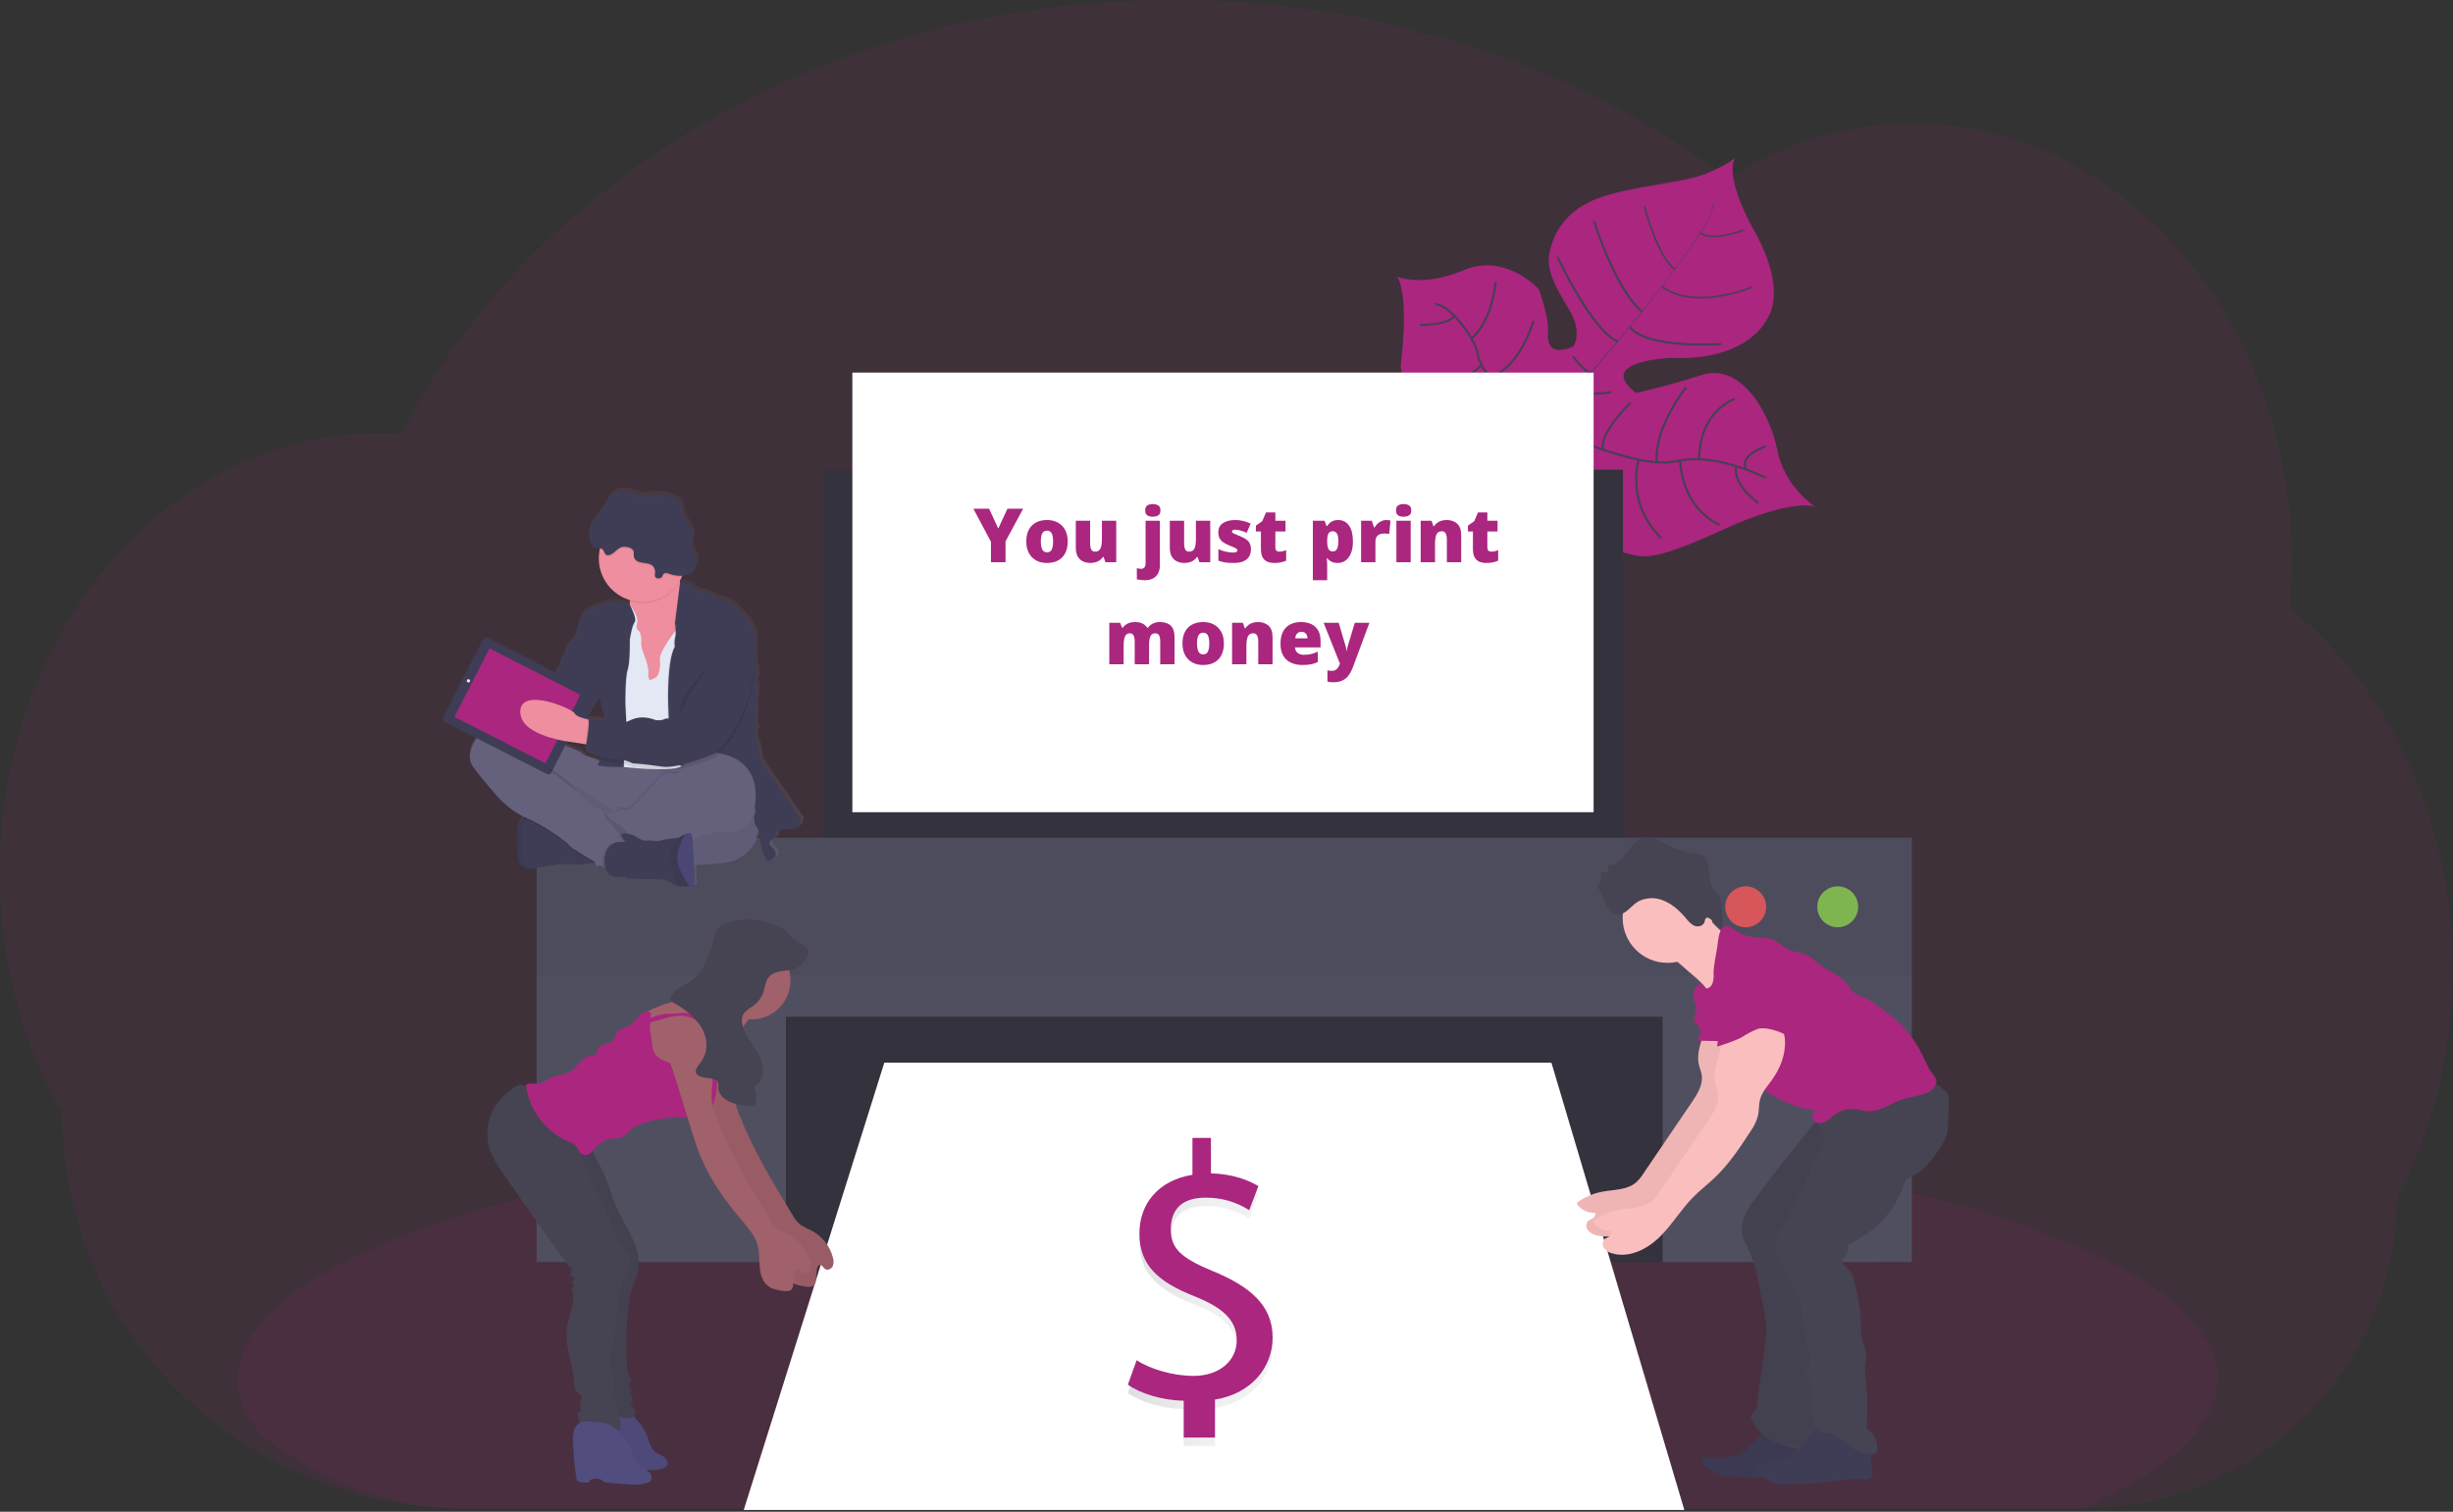 <svg width="1178" height="726" viewBox="0 0 1178 726" fill="none" xmlns="http://www.w3.org/2000/svg">
<rect x="0" y="0" width="1178" height="726" fill="#333333" stroke="none"/>
<g clip-path="url(#clip0_0_1)">
<path opacity="0.1" d="M1177.82 465.31C1177.84 484.939 1175.47 504.496 1170.75 523.55C1169.16 529.963 1167.32 536.25 1165.22 542.41C1162.65 550.004 1159.67 557.455 1156.3 564.73C1154.6 568.403 1152.8 572.01 1150.91 575.55C1150.94 595.678 1146.8 615.594 1138.74 634.04C1124.17 667.131 1098.2 693.888 1065.56 709.44C1045.12 719.188 1022.79 724.309 1000.15 724.44H223.59C189.037 724.517 155.079 715.443 125.17 698.14C120.75 695.58 116.443 692.853 112.25 689.96C103.145 683.67 94.591 676.618 86.68 668.88C75.97 658.404 66.535 646.699 58.57 634.01C39.858 604.298 29.945 569.893 29.98 534.78C11.03 501.53 -0.02 461.7 -0.02 418.9C-0.02 364.9 17.54 315.64 46.39 278.35C52.405 270.559 58.993 263.229 66.1 256.42C73.112 249.682 80.649 243.513 88.64 237.97C95.031 233.527 101.712 229.518 108.64 225.97C111.53 224.49 114.43 223.11 117.38 221.82C119.97 220.67 122.59 219.6 125.24 218.59C128.42 217.377 131.64 216.267 134.9 215.26C138.16 214.253 141.377 213.367 144.55 212.6C149.217 211.46 153.963 210.533 158.79 209.82C162.79 209.23 166.79 208.82 170.79 208.5C173.97 208.273 177.177 208.14 180.41 208.1H182.16C185.72 208.1 189.26 208.24 192.77 208.48C193.14 207.74 193.54 206.99 193.91 206.25C195.31 203.59 196.76 200.93 198.22 198.32V198.25C198.47 197.8 198.72 197.35 198.98 196.91C200.16 194.78 201.39 192.67 202.65 190.58C203.23 189.58 203.8 188.64 204.39 187.69C204.52 187.46 204.65 187.24 204.8 187.01C205.4 186.01 206.01 185.01 206.63 184.01C209.717 179.083 212.927 174.233 216.26 169.46C216.55 169.05 216.82 168.65 217.11 168.25C217.63 167.51 218.11 166.78 218.69 166.05C220.07 164.12 221.49 162.18 222.92 160.27C223.92 158.92 224.92 157.57 226 156.27C228.6 152.91 231.27 149.57 234 146.27C236.73 142.97 239.61 139.65 242.52 136.4C242.92 135.95 243.32 135.51 243.74 135.06L248.01 130.41C248.22 130.19 248.4 129.99 248.6 129.79C249.11 129.24 249.6 128.69 250.15 128.15C252.44 125.73 254.79 123.34 257.15 120.98C269.205 109.002 282.046 97.844 295.59 87.58C296.12 87.16 296.66 86.76 297.19 86.36C299.73 84.44 302.31 82.55 304.89 80.69C319.083 70.513 333.917 61.261 349.3 52.99C350.36 52.39 351.44 51.82 352.53 51.25C366.325 43.957 380.509 37.427 395.02 31.69C402.927 28.563 410.973 25.643 419.16 22.93C424.58 21.16 430.02 19.47 435.53 17.93C444.05 15.483 452.677 13.277 461.41 11.31C487.139 5.537 513.314 1.971 539.65 0.65C547.65 0.23 555.74 0.02 563.92 0.02C603.39 -0.032 642.706 4.941 680.92 14.82C681.315 15.417 681.856 15.904 682.491 16.235C683.126 16.565 683.834 16.729 684.55 16.71H687.91C689.37 17.1 690.82 17.51 692.28 17.93C700.433 20.283 708.47 22.847 716.39 25.62L718.39 26.34C737.938 33.291 756.957 41.646 775.3 51.34C791.833 60.061 807.753 69.897 822.95 80.78C825.29 82.46 827.597 84.157 829.87 85.87C832.63 84.09 835.437 82.393 838.29 80.78C849.309 74.508 861.013 69.522 873.17 65.92C898.588 58.398 925.482 57.346 951.41 62.86C984.66 69.91 1014.76 87.41 1039.07 112.3C1048.97 122.451 1057.79 133.604 1065.39 145.58C1065.94 146.44 1066.49 147.31 1067.02 148.19C1073.54 158.825 1079.14 169.996 1083.76 181.58C1083.93 182 1084.1 182.41 1084.25 182.83C1088.52 193.671 1091.96 204.82 1094.55 216.18C1094.67 216.75 1094.81 217.33 1094.93 217.91C1097.35 228.904 1098.99 240.055 1099.85 251.28C1099.85 251.68 1099.85 252.09 1099.93 252.5C1100.35 258.307 1100.56 264.177 1100.57 270.11C1100.57 275.41 1100.39 280.67 1100.06 285.88C1100.06 286.45 1099.98 287.05 1099.93 287.63C1099.84 289.15 1099.71 290.63 1099.58 292.16C1107.22 298.317 1114.37 305.057 1120.96 312.32C1123.87 315.5 1126.69 318.803 1129.42 322.23C1137.73 332.638 1145.03 343.811 1151.22 355.6C1168.1 387.58 1177.82 425.12 1177.82 465.31Z" fill="#AA267F"/>
<path opacity="0.1" d="M1064.82 662.14C1064.82 684.87 1041.26 706.14 1000.15 724.46H223.59C187.66 724.46 154.01 711.46 125.17 688.79C117.92 680.19 114.1 671.28 114.1 662.13C114.1 637.97 140.74 615.42 186.8 596.36L188.1 595.84C201.1 590.51 215.63 585.48 231.51 580.75C231.91 580.63 232.32 580.52 232.72 580.38C245.32 576.68 258.723 573.173 272.93 569.86C273.38 569.76 273.82 569.65 274.27 569.57C279.75 568.27 285.34 567.06 291.05 565.85L293.25 565.39C334.8 556.77 382.03 549.93 433.25 545.29H433.31C440.483 544.623 447.733 544.027 455.06 543.5C463.21 542.85 471.46 542.3 479.8 541.79C486.17 541.38 492.62 541.03 499.09 540.71C499.114 540.7 499.139 540.695 499.165 540.695C499.191 540.695 499.216 540.7 499.24 540.71C528.43 539.24 558.59 538.47 589.43 538.47C665.69 538.47 737.77 543.15 801.64 551.47C801.699 551.46 801.76 551.46 801.82 551.47C811.64 552.75 821.28 554.1 830.68 555.54C833.37 555.96 836.05 556.38 838.68 556.81C849.287 558.523 859.62 560.333 869.68 562.24C987.98 584.73 1064.82 621.12 1064.82 662.14Z" fill="#AA267F"/>
<path d="M871.5 243.28C871.5 243.28 860.92 238.99 827.26 254.42C793.6 269.85 789.4 267.9 780.69 265.58C771.98 263.26 767.12 262.66 757.78 249.77C757.78 249.77 751.19 214.06 744.78 208.52C738.37 202.98 711.31 211.68 711.31 211.68C711.31 211.68 678.82 219.13 672.63 175.68C672.63 175.68 677.02 142.96 671.04 132.92C671.04 132.92 683.12 138.12 703.04 129.72C722.96 121.32 738.91 138.77 738.91 138.77C738.91 138.77 743.91 151.77 743.41 159.53C742.91 167.29 746.07 170.2 755.57 166.45C755.57 166.45 760.24 159.81 753.63 148.83C747.02 137.85 742.3 129.68 744.14 121.16C745.98 112.64 751.29 100.81 768.34 94.9C785.39 88.99 808.54 87.9 819.65 83.23C830.76 78.56 833.5 75.58 833.5 75.58C833.5 75.58 826.66 82.43 842.77 111.48C858.88 140.53 848.61 153.13 848.61 153.13C848.61 153.13 840.04 173.56 802.2 171.9C802.2 171.9 765.74 173.23 785.62 188.69C785.62 188.69 798.35 186.1 817.38 180.05C836.41 174 850.15 198.97 853.56 216.34C856.97 233.71 871.5 243.28 871.5 243.28Z" fill="#AA267F"/>
<path d="M822.49 97.58L822.69 97.52C824.15 103.06 807.86 125.34 793.93 143.05L793.77 142.92C813.41 117.98 823.62 101.87 822.49 97.58Z" fill="#444053"/>
<path d="M794.05 142.58L794.14 142.8C783.01 156.94 769.02 173.8 757.82 186.33C756.75 187.52 755.69 188.77 754.67 190.05L754.35 189.79C755.35 188.51 756.44 187.25 757.51 186.06C768.7 173.58 782.91 156.73 794.05 142.58Z" fill="#444053"/>
<path d="M754.62 189.47L754.84 189.85C734.46 215.3 733.11 254.85 733.06 255.16L728.76 250.16C728.81 249.84 734.1 215.1 754.62 189.47Z" fill="#444053"/>
<path d="M847.91 229.48C847.91 229.48 823.91 216.98 805.15 221.48C786.39 225.98 744.2 205.58 744.2 205.58C744.2 205.58 726.3 198.31 722.7 190.02C722.7 190.02 710.41 177.02 709.7 170.31C708.99 163.6 697.04 146.69 689.24 146.04" stroke="#444053" stroke-miterlimit="10"/>
<path d="M844.38 241.51C844.38 241.51 832.28 233.35 833.69 223.85" stroke="#444053" stroke-miterlimit="10"/>
<path d="M825.82 252.04C825.82 252.04 808.51 245.76 806.82 221.12" stroke="#444053" stroke-miterlimit="10"/>
<path d="M797.91 258.42C797.91 258.42 781.37 244.7 786.86 220.72" stroke="#444053" stroke-miterlimit="10"/>
<path d="M764.32 251.72C764.32 251.72 753.32 228.62 763.11 213.59" stroke="#444053" stroke-miterlimit="10"/>
<path d="M848.14 214.25C848.14 214.25 835.63 218.25 838.31 224.81" stroke="#444053" stroke-miterlimit="10"/>
<path d="M833.04 191.58C833.04 191.58 816.29 196.89 815.9 220.58" stroke="#444053" stroke-miterlimit="10"/>
<path d="M809.68 186.06C809.68 186.06 794.43 204.88 795.55 221.98" stroke="#444053" stroke-miterlimit="10"/>
<path d="M782.98 193.44C782.98 193.44 767.84 207.92 769.77 215.97" stroke="#444053" stroke-miterlimit="10"/>
<path d="M773.85 188.33C773.85 188.33 759.65 190.87 757.66 186.21" stroke="#444053" stroke-miterlimit="10"/>
<path d="M755.4 171.19C755.4 171.19 762.57 180.69 764.4 178.56" stroke="#444053" stroke-miterlimit="10"/>
<path d="M826.52 165.18C826.52 165.18 790.72 167.78 782.62 156.98" stroke="#444053" stroke-miterlimit="10"/>
<path d="M747.91 123.31C747.91 123.31 764.7 159.36 776.91 163.95" stroke="#444053" stroke-miterlimit="10"/>
<path d="M765.49 106.14C765.49 106.14 775.8 139.3 788.58 149.65" stroke="#444053" stroke-miterlimit="10"/>
<path d="M841.58 137.81C841.58 137.81 814.36 149.49 798.02 137.67" stroke="#444053" stroke-width="0.75" stroke-miterlimit="10"/>
<path d="M789.73 99.07C789.73 99.07 795.95 123.44 804.33 129.33" stroke="#444053" stroke-width="0.75" stroke-miterlimit="10"/>
<path d="M837.47 110.5C837.47 110.5 822.17 116.3 816.47 111.86" stroke="#444053" stroke-width="0.75" stroke-miterlimit="10"/>
<path d="M742.29 179.15C742.29 179.15 742.29 200.4 736.51 201.91" stroke="#444053" stroke-miterlimit="10"/>
<path d="M695 206.68C695 206.68 718 208.68 728.57 196.79" stroke="#444053" stroke-miterlimit="10"/>
<path d="M736.37 154.05C736.37 154.05 730.81 175.6 715.47 181.41" stroke="#444053" stroke-miterlimit="10"/>
<path d="M681.22 183.98C681.22 183.98 697.48 189.63 711.47 175.24" stroke="#444053" stroke-miterlimit="10"/>
<path d="M718.28 135.52C718.28 135.52 716.75 153.82 706.8 162.39" stroke="#444053" stroke-miterlimit="10"/>
<path d="M681.84 156.09C681.84 156.09 695.33 156.18 698.49 151.78" stroke="#444053" stroke-miterlimit="10"/>
<path d="M779.41 225.58H395.21V419.52H779.41V225.58Z" fill="#33323D"/>
<path d="M900.31 478.44H275.53V606.1H900.31V478.44Z" fill="#33323D"/>
<path d="M424.67 510.35H745.04L808.87 725.16H357.16L424.67 510.35Z" fill="white"/>
<path d="M257.73 402.33V468.62V482.58V606.09H377.41V488.26H798.43V606.09H918.11V482.58V468.62V402.33H257.73Z" fill="#504F60"/>
<path opacity="0.1" d="M918.11 402.33H257.73V468.61H918.11V402.33Z" fill="#33323D"/>
<path opacity="0.8" d="M882.52 445.3C887.943 445.3 892.34 440.903 892.34 435.48C892.34 430.057 887.943 425.66 882.52 425.66C877.097 425.66 872.7 430.057 872.7 435.48C872.7 440.903 877.097 445.3 882.52 445.3Z" fill="#8CCF4D"/>
<path opacity="0.8" d="M838.33 445.3C843.753 445.3 848.15 440.903 848.15 435.48C848.15 430.057 843.753 425.66 838.33 425.66C832.907 425.66 828.51 430.057 828.51 435.48C828.51 440.903 832.907 445.3 838.33 445.3Z" fill="#FA5959"/>
<path d="M765.3 178.93H409.33V390.05H765.3V178.93Z" fill="white"/>
<path d="M479.391 253.828L483.82 244.301H491.344L482.889 259.963V270H475.893V260.174L467.438 244.301H474.996L479.391 253.828ZM512.736 259.998C512.736 261.662 512.508 263.139 512.051 264.428C511.594 265.717 510.932 266.801 510.064 267.68C509.197 268.559 508.148 269.227 506.918 269.684C505.688 270.129 504.299 270.352 502.752 270.352C501.311 270.352 499.986 270.129 498.779 269.684C497.584 269.227 496.541 268.559 495.65 267.68C494.76 266.801 494.068 265.717 493.576 264.428C493.096 263.139 492.855 261.662 492.855 259.998C492.855 257.795 493.254 255.932 494.051 254.408C494.859 252.885 496.008 251.725 497.496 250.928C498.996 250.131 500.783 249.732 502.857 249.732C504.768 249.732 506.467 250.131 507.955 250.928C509.443 251.725 510.609 252.885 511.453 254.408C512.309 255.932 512.736 257.795 512.736 259.998ZM499.834 259.998C499.834 261.135 499.934 262.096 500.133 262.881C500.332 263.654 500.648 264.246 501.082 264.656C501.527 265.055 502.107 265.254 502.822 265.254C503.537 265.254 504.105 265.055 504.527 264.656C504.949 264.246 505.254 263.654 505.441 262.881C505.641 262.096 505.74 261.135 505.74 259.998C505.74 258.861 505.641 257.912 505.441 257.15C505.254 256.389 504.943 255.814 504.51 255.428C504.088 255.041 503.514 254.848 502.787 254.848C501.744 254.848 500.988 255.281 500.52 256.148C500.062 257.016 499.834 258.299 499.834 259.998ZM536.045 250.084V270H530.859L529.998 267.521H529.594C529.184 268.189 528.662 268.734 528.029 269.156C527.408 269.566 526.717 269.865 525.955 270.053C525.193 270.252 524.402 270.352 523.582 270.352C522.281 270.352 521.104 270.1 520.049 269.596C519.006 269.092 518.174 268.301 517.553 267.223C516.943 266.145 516.639 264.756 516.639 263.057V250.084H523.512V260.965C523.512 262.254 523.693 263.238 524.057 263.918C524.432 264.586 525.041 264.92 525.885 264.92C526.752 264.92 527.42 264.686 527.889 264.217C528.369 263.748 528.703 263.057 528.891 262.143C529.078 261.229 529.172 260.115 529.172 258.803V250.084H536.045ZM549.633 278.648C549.082 278.648 548.449 278.602 547.734 278.508C547.008 278.426 546.41 278.326 545.941 278.209V272.848C546.316 272.953 546.662 273.029 546.979 273.076C547.295 273.135 547.652 273.164 548.051 273.164C548.613 273.164 549.1 272.965 549.51 272.566C549.932 272.18 550.143 271.383 550.143 270.176V250.084H557.016V271.617C557.016 272.812 556.781 273.943 556.312 275.01C555.844 276.088 555.07 276.961 553.992 277.629C552.914 278.309 551.461 278.648 549.633 278.648ZM549.967 245.127C549.967 243.908 550.318 243.094 551.021 242.684C551.736 242.273 552.598 242.068 553.605 242.068C554.59 242.068 555.445 242.273 556.172 242.684C556.91 243.094 557.279 243.908 557.279 245.127C557.279 246.311 556.91 247.113 556.172 247.535C555.445 247.945 554.59 248.15 553.605 248.15C552.598 248.15 551.736 247.945 551.021 247.535C550.318 247.113 549.967 246.311 549.967 245.127ZM581.186 250.084V270H576L575.139 267.521H574.734C574.324 268.189 573.803 268.734 573.17 269.156C572.549 269.566 571.857 269.865 571.096 270.053C570.334 270.252 569.543 270.352 568.723 270.352C567.422 270.352 566.244 270.1 565.189 269.596C564.146 269.092 563.314 268.301 562.693 267.223C562.084 266.145 561.779 264.756 561.779 263.057V250.084H568.652V260.965C568.652 262.254 568.834 263.238 569.197 263.918C569.572 264.586 570.182 264.92 571.025 264.92C571.893 264.92 572.561 264.686 573.029 264.217C573.51 263.748 573.844 263.057 574.031 262.143C574.219 261.229 574.312 260.115 574.312 258.803V250.084H581.186ZM600.732 263.883C600.732 265.148 600.451 266.268 599.889 267.24C599.326 268.213 598.424 268.975 597.182 269.525C595.951 270.076 594.328 270.352 592.312 270.352C590.895 270.352 589.623 270.275 588.498 270.123C587.385 269.971 586.254 269.678 585.105 269.244V263.742C586.359 264.316 587.637 264.732 588.938 264.99C590.238 265.236 591.264 265.359 592.014 265.359C592.787 265.359 593.35 265.277 593.701 265.113C594.064 264.938 594.246 264.68 594.246 264.34C594.246 264.047 594.123 263.801 593.877 263.602C593.643 263.391 593.215 263.15 592.594 262.881C591.984 262.611 591.123 262.248 590.01 261.791C588.908 261.334 587.988 260.836 587.25 260.297C586.523 259.758 585.979 259.113 585.615 258.363C585.252 257.613 585.07 256.693 585.07 255.604C585.07 253.658 585.82 252.193 587.32 251.209C588.82 250.225 590.807 249.732 593.279 249.732C594.592 249.732 595.828 249.879 596.988 250.172C598.148 250.453 599.35 250.869 600.592 251.42L598.711 255.85C597.727 255.404 596.73 255.047 595.723 254.777C594.715 254.508 593.912 254.373 593.314 254.373C592.775 254.373 592.359 254.443 592.066 254.584C591.773 254.725 591.627 254.93 591.627 255.199C591.627 255.445 591.727 255.662 591.926 255.85C592.137 256.037 592.529 256.254 593.104 256.5C593.678 256.746 594.516 257.092 595.617 257.537C596.777 258.006 597.732 258.51 598.482 259.049C599.244 259.576 599.807 260.221 600.17 260.982C600.545 261.744 600.732 262.711 600.732 263.883ZM614.32 264.92C614.941 264.92 615.51 264.855 616.025 264.727C616.541 264.598 617.08 264.434 617.643 264.234V269.244C616.893 269.572 616.096 269.836 615.252 270.035C614.42 270.246 613.354 270.352 612.053 270.352C610.764 270.352 609.627 270.152 608.643 269.754C607.658 269.344 606.891 268.641 606.34 267.645C605.801 266.637 605.531 265.236 605.531 263.443V255.234H603.123V252.439L606.182 250.277L607.957 246.094H612.457V250.084H617.344V255.234H612.457V262.986C612.457 263.631 612.621 264.117 612.949 264.445C613.277 264.762 613.734 264.92 614.32 264.92ZM642.639 249.732C644.842 249.732 646.57 250.617 647.824 252.387C649.078 254.145 649.705 256.682 649.705 259.998C649.705 262.26 649.389 264.164 648.756 265.711C648.123 267.246 647.256 268.406 646.154 269.191C645.064 269.965 643.822 270.352 642.428 270.352C641.49 270.352 640.693 270.234 640.037 270C639.393 269.766 638.854 269.473 638.42 269.121C637.998 268.77 637.641 268.412 637.348 268.049H637.137C637.195 268.506 637.242 268.998 637.277 269.525C637.324 270.053 637.348 270.668 637.348 271.371V278.648H630.475V250.084H636.064L637.031 252.615H637.348C637.676 252.1 638.074 251.625 638.543 251.191C639.012 250.746 639.58 250.395 640.248 250.137C640.928 249.867 641.725 249.732 642.639 249.732ZM640.055 255.129C639.387 255.129 638.859 255.287 638.473 255.604C638.086 255.92 637.805 256.4 637.629 257.045C637.465 257.678 637.371 258.469 637.348 259.418V259.963C637.348 261.018 637.43 261.908 637.594 262.635C637.758 263.35 638.039 263.895 638.438 264.27C638.836 264.633 639.387 264.814 640.09 264.814C640.664 264.814 641.145 264.65 641.531 264.322C641.918 263.994 642.211 263.473 642.41 262.758C642.609 262.043 642.709 261.1 642.709 259.928C642.709 258.182 642.48 256.945 642.023 256.219C641.578 255.492 640.922 255.129 640.055 255.129ZM665.666 249.732C666.041 249.732 666.434 249.762 666.844 249.82C667.254 249.867 667.559 249.908 667.758 249.943L667.143 256.43C666.92 256.371 666.633 256.324 666.281 256.289C665.93 256.242 665.438 256.219 664.805 256.219C664.371 256.219 663.908 256.26 663.416 256.342C662.924 256.424 662.455 256.6 662.01 256.869C661.576 257.127 661.219 257.525 660.938 258.064C660.656 258.592 660.516 259.307 660.516 260.209V270H653.643V250.084H658.758L659.83 253.266H660.164C660.527 252.609 660.99 252.018 661.553 251.49C662.127 250.951 662.766 250.523 663.469 250.207C664.184 249.891 664.916 249.732 665.666 249.732ZM677.461 250.084V270H670.588V250.084H677.461ZM674.051 242.068C675.035 242.068 675.891 242.273 676.617 242.684C677.355 243.094 677.725 243.908 677.725 245.127C677.725 246.311 677.355 247.113 676.617 247.535C675.891 247.945 675.035 248.15 674.051 248.15C673.043 248.15 672.182 247.945 671.467 247.535C670.764 247.113 670.412 246.311 670.412 245.127C670.412 243.908 670.764 243.094 671.467 242.684C672.182 242.273 673.043 242.068 674.051 242.068ZM694.723 249.732C696.773 249.732 698.449 250.312 699.75 251.473C701.051 252.633 701.701 254.49 701.701 257.045V270H694.828V259.137C694.828 257.812 694.635 256.816 694.248 256.148C693.873 255.469 693.264 255.129 692.42 255.129C691.119 255.129 690.246 255.662 689.801 256.729C689.355 257.783 689.133 259.301 689.133 261.281V270H682.26V250.084H687.445L688.377 252.721H688.641C689.062 252.088 689.566 251.549 690.152 251.104C690.738 250.658 691.412 250.318 692.174 250.084C692.936 249.85 693.785 249.732 694.723 249.732ZM716.133 264.92C716.754 264.92 717.322 264.855 717.838 264.727C718.354 264.598 718.893 264.434 719.455 264.234V269.244C718.705 269.572 717.908 269.836 717.064 270.035C716.232 270.246 715.166 270.352 713.865 270.352C712.576 270.352 711.439 270.152 710.455 269.754C709.471 269.344 708.703 268.641 708.152 267.645C707.613 266.637 707.344 265.236 707.344 263.443V255.234H704.936V252.439L707.994 250.277L709.77 246.094H714.27V250.084H719.156V255.234H714.27V262.986C714.27 263.631 714.434 264.117 714.762 264.445C715.09 264.762 715.547 264.92 716.133 264.92ZM557.033 298.732C559.307 298.732 561.041 299.312 562.236 300.473C563.443 301.633 564.047 303.49 564.047 306.045V319H557.174V308.172C557.174 306.66 556.969 305.611 556.559 305.025C556.16 304.428 555.562 304.129 554.766 304.129C553.652 304.129 552.879 304.615 552.445 305.588C552.023 306.561 551.812 307.938 551.812 309.719V319H544.922V308.172C544.922 307.211 544.834 306.438 544.658 305.852C544.494 305.254 544.242 304.82 543.902 304.551C543.562 304.27 543.135 304.129 542.619 304.129C541.834 304.129 541.219 304.369 540.773 304.85C540.34 305.318 540.035 306.01 539.859 306.924C539.684 307.838 539.596 308.957 539.596 310.281V319H532.723V299.084H537.908L538.91 301.545H539.104C539.455 301.006 539.906 300.525 540.457 300.104C541.02 299.682 541.682 299.348 542.443 299.102C543.217 298.855 544.096 298.732 545.08 298.732C546.545 298.732 547.752 298.979 548.701 299.471C549.65 299.963 550.424 300.643 551.021 301.51H551.232C551.865 300.619 552.68 299.934 553.676 299.453C554.672 298.973 555.791 298.732 557.033 298.732ZM587.742 308.998C587.742 310.662 587.514 312.139 587.057 313.428C586.6 314.717 585.938 315.801 585.07 316.68C584.203 317.559 583.154 318.227 581.924 318.684C580.693 319.129 579.305 319.352 577.758 319.352C576.316 319.352 574.992 319.129 573.785 318.684C572.59 318.227 571.547 317.559 570.656 316.68C569.766 315.801 569.074 314.717 568.582 313.428C568.102 312.139 567.861 310.662 567.861 308.998C567.861 306.795 568.26 304.932 569.057 303.408C569.865 301.885 571.014 300.725 572.502 299.928C574.002 299.131 575.789 298.732 577.863 298.732C579.773 298.732 581.473 299.131 582.961 299.928C584.449 300.725 585.615 301.885 586.459 303.408C587.314 304.932 587.742 306.795 587.742 308.998ZM574.84 308.998C574.84 310.135 574.939 311.096 575.139 311.881C575.338 312.654 575.654 313.246 576.088 313.656C576.533 314.055 577.113 314.254 577.828 314.254C578.543 314.254 579.111 314.055 579.533 313.656C579.955 313.246 580.26 312.654 580.447 311.881C580.646 311.096 580.746 310.135 580.746 308.998C580.746 307.861 580.646 306.912 580.447 306.15C580.26 305.389 579.949 304.814 579.516 304.428C579.094 304.041 578.52 303.848 577.793 303.848C576.75 303.848 575.994 304.281 575.525 305.148C575.068 306.016 574.84 307.299 574.84 308.998ZM604.143 298.732C606.193 298.732 607.869 299.312 609.17 300.473C610.471 301.633 611.121 303.49 611.121 306.045V319H604.248V308.137C604.248 306.812 604.055 305.816 603.668 305.148C603.293 304.469 602.684 304.129 601.84 304.129C600.539 304.129 599.666 304.662 599.221 305.729C598.775 306.783 598.553 308.301 598.553 310.281V319H591.68V299.084H596.865L597.797 301.721H598.061C598.482 301.088 598.986 300.549 599.572 300.104C600.158 299.658 600.832 299.318 601.594 299.084C602.355 298.85 603.205 298.732 604.143 298.732ZM624.762 298.732C626.695 298.732 628.365 299.072 629.771 299.752C631.178 300.42 632.262 301.428 633.023 302.775C633.785 304.123 634.166 305.811 634.166 307.838V310.896H621.879C621.938 311.939 622.324 312.795 623.039 313.463C623.766 314.131 624.832 314.465 626.238 314.465C627.48 314.465 628.617 314.342 629.648 314.096C630.691 313.85 631.764 313.469 632.865 312.953V317.893C631.904 318.396 630.855 318.766 629.719 319C628.582 319.234 627.146 319.352 625.412 319.352C623.408 319.352 621.615 318.994 620.033 318.279C618.451 317.564 617.203 316.457 616.289 314.957C615.387 313.457 614.936 311.529 614.936 309.174C614.936 306.783 615.346 304.82 616.166 303.285C616.986 301.738 618.135 300.596 619.611 299.857C621.088 299.107 622.805 298.732 624.762 298.732ZM625.008 303.408C624.199 303.408 623.52 303.666 622.969 304.182C622.43 304.686 622.113 305.482 622.02 306.572H627.926C627.914 305.986 627.797 305.453 627.574 304.973C627.352 304.492 627.023 304.111 626.59 303.83C626.168 303.549 625.641 303.408 625.008 303.408ZM635.643 299.084H642.885L646.26 310.51C646.307 310.674 646.354 310.879 646.4 311.125C646.447 311.359 646.488 311.611 646.523 311.881C646.559 312.15 646.582 312.414 646.594 312.672H646.734C646.793 312.191 646.857 311.775 646.928 311.424C647.01 311.061 647.086 310.768 647.156 310.545L650.619 299.084H657.633L649.758 320.266C649.148 321.883 648.439 323.236 647.631 324.326C646.834 325.428 645.844 326.254 644.66 326.805C643.488 327.367 642.029 327.648 640.283 327.648C639.65 327.648 639.105 327.613 638.648 327.543C638.203 327.484 637.811 327.42 637.471 327.35V321.953C637.729 322 638.045 322.047 638.42 322.094C638.795 322.141 639.188 322.164 639.598 322.164C640.359 322.164 640.975 322.012 641.443 321.707C641.924 321.402 642.316 320.998 642.621 320.494C642.926 320.002 643.189 319.469 643.412 318.895L643.482 318.719L635.643 299.084Z" fill="#AA267F"/>
<path d="M819.45 487.07C820.2 495.24 814.03 503.17 815.83 511.17C816.21 512.88 816.95 514.5 817.22 516.17C817.96 520.92 815.13 525.42 812.42 529.4L789.19 563.58C788.258 565.079 787.143 566.457 785.87 567.68C781.42 571.68 774.76 571.22 768.93 572.4C764.831 573.231 760.96 574.937 757.58 577.4C757.433 577.517 757.335 577.685 757.308 577.87C757.28 578.056 757.323 578.245 757.43 578.4C758.391 579.718 759.667 580.775 761.141 581.474C762.615 582.173 764.241 582.491 765.87 582.4C766.48 583.2 765.87 584.4 765.03 584.96C763.78 585.82 762.03 586.05 761.82 588.17C761.732 588.907 761.879 589.652 762.24 590.3C763.18 591.732 764.639 592.743 766.31 593.12C774.31 595.58 783.04 591.26 789.06 585.38C795.08 579.5 799.4 572.08 805.31 566.09C808.58 562.78 812.31 559.94 815.67 556.73C822.39 550.33 827.67 542.54 832.67 534.73C834.321 532.465 835.566 529.931 836.35 527.24C836.97 524.58 836.69 521.77 837.41 519.13C838.35 515.68 840.88 512.93 842.98 510.03C847.11 504.35 849.86 497.41 849.31 490.41C848.76 483.41 844.44 476.52 837.84 474.14C835.794 473.325 833.54 473.188 831.41 473.75C828.7 474.58 826.71 476.82 824.86 478.96L820.45 484.05C819.351 485.177 818.478 486.504 817.88 487.96C817.596 488.694 817.531 489.494 817.692 490.265C817.854 491.035 818.235 491.742 818.79 492.3" fill="#FBBEBE"/>
<path opacity="0.05" d="M819.45 487.07C820.2 495.24 814.03 503.17 815.83 511.17C816.21 512.88 816.95 514.5 817.22 516.17C817.96 520.92 815.13 525.42 812.42 529.4L789.19 563.58C788.258 565.079 787.143 566.457 785.87 567.68C781.42 571.68 774.76 571.22 768.93 572.4C764.831 573.231 760.96 574.937 757.58 577.4C757.433 577.517 757.335 577.685 757.308 577.87C757.28 578.056 757.323 578.245 757.43 578.4C758.391 579.718 759.667 580.775 761.141 581.474C762.615 582.173 764.241 582.491 765.87 582.4C766.48 583.2 765.87 584.4 765.03 584.96C763.78 585.82 762.03 586.05 761.82 588.17C761.732 588.907 761.879 589.652 762.24 590.3C763.18 591.732 764.639 592.743 766.31 593.12C774.31 595.58 783.04 591.26 789.06 585.38C795.08 579.5 799.4 572.08 805.31 566.09C808.58 562.78 812.31 559.94 815.67 556.73C822.39 550.33 827.67 542.54 832.67 534.73C834.321 532.465 835.566 529.931 836.35 527.24C836.97 524.58 836.69 521.77 837.41 519.13C838.35 515.68 840.88 512.93 842.98 510.03C847.11 504.35 849.86 497.41 849.31 490.41C848.76 483.41 844.44 476.52 837.84 474.14C835.794 473.325 833.54 473.188 831.41 473.75C828.7 474.58 826.71 476.82 824.86 478.96L820.45 484.05C819.351 485.177 818.478 486.504 817.88 487.96C817.596 488.694 817.531 489.494 817.692 490.265C817.854 491.035 818.235 491.742 818.79 492.3" fill="black"/>
<path d="M837.04 697.36C831.96 700.45 825.64 700.65 819.74 699.92C818.74 699.81 817.67 699.74 817.06 700.47C816.18 701.54 817.22 703.1 818.29 703.96C821.776 706.569 825.867 708.252 830.18 708.85C834.03 709.387 837.913 709.644 841.8 709.62C852.4 709.8 863.06 709.98 873.56 708.45C874.166 708.405 874.756 708.231 875.29 707.94C875.968 707.467 876.437 706.75 876.6 705.94C877.33 703.22 875.94 700.28 873.85 698.39C871.76 696.5 869.07 695.44 866.44 694.39L857.22 690.8C855.05 689.95 851.58 687.72 849.22 687.89C844.91 688.24 840.7 695.22 837.04 697.36Z" fill="#3F3D56"/>
<path opacity="0.05" d="M837.04 697.36C831.96 700.45 825.64 700.65 819.74 699.92C818.74 699.81 817.67 699.74 817.06 700.47C816.18 701.54 817.22 703.1 818.29 703.96C821.776 706.569 825.867 708.252 830.18 708.85C834.03 709.387 837.913 709.644 841.8 709.62C852.4 709.8 863.06 709.98 873.56 708.45C874.166 708.405 874.756 708.231 875.29 707.94C875.968 707.467 876.437 706.75 876.6 705.94C877.33 703.22 875.94 700.28 873.85 698.39C871.76 696.5 869.07 695.44 866.44 694.39L857.22 690.8C855.05 689.95 851.58 687.72 849.22 687.89C844.91 688.24 840.7 695.22 837.04 697.36Z" fill="black"/>
<path d="M843.47 574.91C839.64 580.02 835.66 585.91 836.61 592.24C837.12 595.65 839.03 598.66 840.43 601.81C842.183 606.144 843.479 610.648 844.3 615.25C845.74 621.94 847.18 628.65 848.06 635.44C849.06 643.11 844.36 665.3 843.92 673.03C843.81 674.89 843.6 676.91 842.3 678.25C841.79 678.78 841.11 679.25 840.89 679.9C840.75 680.562 840.857 681.252 841.19 681.84C843.36 686.73 847.79 690.36 852.71 692.44C857.63 694.52 869.6 698.09 874.94 698.28C875.649 698.366 876.368 698.269 877.03 698C877.751 697.569 878.318 696.921 878.65 696.15C882.51 688.78 878.8 662.54 878.86 654.21C878.86 647.21 880.55 640.37 880.25 633.43C880 627.86 878.51 622.43 877.97 616.87C877.08 607.76 878.75 598.62 880.43 589.62C881.71 582.73 882.99 575.83 884.63 569.01C885.63 564.86 886.79 560.66 889.08 557.01C890.89 554.14 893.35 551.75 895.42 549.01C901.157 541.49 903.704 532.013 902.51 522.63C902.39 521.71 889.19 525.98 888.04 526.48C883.303 528.494 878.944 531.301 875.15 534.78C872.15 537.68 869.7 541.57 867.02 544.83C863.24 549.43 859.51 554.067 855.83 558.74C851.65 564.107 847.53 569.497 843.47 574.91Z" fill="#464353"/>
<path opacity="0.05" d="M843.47 574.58C839.64 579.69 835.66 585.58 836.61 591.92C837.12 595.32 839.03 598.33 840.43 601.48C842.181 605.814 843.478 610.318 844.3 614.92C845.74 621.61 847.18 628.32 848.06 635.11C849.06 642.78 844.36 664.98 843.92 672.71C843.81 674.56 843.6 676.59 842.3 677.92C841.79 678.45 841.11 678.92 840.89 679.57C840.738 680.251 840.845 680.964 841.19 681.57C843.36 686.45 847.79 690.09 852.71 692.16C857.63 694.23 869.6 696.16 874.94 696.33C875.649 696.416 876.368 696.319 877.03 696.05C877.751 695.619 878.318 694.971 878.65 694.2C882.51 686.83 878.8 662.26 878.86 653.94C878.86 646.94 880.55 640.09 880.25 633.15C880 627.58 878.51 622.15 877.97 616.59C877.08 607.48 878.75 598.34 880.43 589.35C881.71 582.45 882.99 575.55 884.63 568.73C885.63 564.58 886.79 560.38 889.08 556.73C890.89 553.87 893.35 551.47 895.42 548.79C901.15 541.266 903.696 531.793 902.51 522.41C902.39 521.48 889.19 525.75 888.04 526.26C883.299 528.276 878.939 531.09 875.15 534.58C872.15 537.49 869.7 541.37 867.02 544.58C863.24 549.18 859.51 553.82 855.83 558.5C851.65 563.833 847.53 569.193 843.47 574.58Z" fill="black"/>
<path d="M800.78 462.4C812.671 462.4 822.31 452.761 822.31 440.87C822.31 428.979 812.671 419.34 800.78 419.34C788.889 419.34 779.25 428.979 779.25 440.87C779.25 452.761 788.889 462.4 800.78 462.4Z" fill="#FBBEBE"/>
<path d="M820.16 439.97C822.148 443.145 824.755 445.888 827.825 448.036C830.895 450.183 834.365 451.691 838.03 452.47L836.41 458.34C833.61 468.47 830.41 479.18 822.64 486.2C823.49 482.77 822.39 479.08 820.45 476.13C818.375 473.26 815.915 470.689 813.14 468.49L800.75 457.71C800.381 457.437 800.065 457.098 799.82 456.71C799.52 455.952 799.52 455.108 799.82 454.35C801.4 449.44 805.91 446.35 809.56 443.05C811.396 441.33 813.039 439.416 814.46 437.34C817 433.81 818.53 437.34 820.16 439.97Z" fill="#FBBEBE"/>
<path d="M772.41 419.23L771.93 415.23C775.33 416.11 778.55 413.23 780.72 410.23C782.89 407.23 784.91 403.71 788.22 402.47C792.22 400.95 796.5 403.38 800.34 405.38C804.645 407.776 809.371 409.321 814.26 409.93C815.04 409.956 815.813 410.084 816.56 410.31C819.06 411.2 820.25 414.31 820.61 417.18C820.97 420.05 820.87 423.05 822.11 425.59C823.04 427.51 824.65 428.94 825.63 430.83C828.26 435.93 825.72 442.89 828.5 447.89L821.6 441.56C820.96 440.98 820.07 440.38 819.38 440.87C818.69 441.36 818.79 442.1 818.56 442.77C817.89 444.77 815.44 445.33 813.65 444.56C811.86 443.79 810.57 442.09 809.26 440.56C806.21 436.96 802.58 433.8 798.26 432.26C796.39 431.543 794.389 431.234 792.39 431.353C790.392 431.472 788.441 432.016 786.67 432.95C783.45 434.77 781.09 439.01 777.15 439.16C771.74 439.36 769.49 429.29 766.98 425.31C767.894 424.618 768.536 423.628 768.796 422.512C769.055 421.396 768.915 420.224 768.4 419.2C768.84 419.03 772.34 418.58 772.41 419.23Z" fill="#464353"/>
<path d="M862.15 697.19C857.895 700.984 852.371 703.043 846.67 702.96C845.22 702.96 843.21 703.24 843.2 704.69C843.225 705.121 843.371 705.537 843.62 705.89C845.426 708.89 848.274 711.119 851.62 712.15C854.72 713.09 858.04 712.93 861.28 712.77L870.73 712.28C872.51 712.18 874.3 712.09 876.08 711.87C877.86 711.65 879.78 711.28 881.64 711.01C886.196 710.359 890.803 710.141 895.4 710.36C896.62 710.41 898.03 710.36 898.79 709.44C899.55 708.52 899.14 706.86 898.86 705.53C898.3 702.79 898.86 699.92 898.34 697.17C897.43 692.34 893.28 688.65 888.7 686.9C884.45 685.28 876.91 683.43 872.88 686.12C868.56 689.02 865.96 693.74 862.15 697.19Z" fill="#3F3D56"/>
<path d="M871.51 535.58C872.35 539.58 876.18 542.58 876.3 546.58C876.39 549.82 874.07 552.58 872.41 555.33C870.824 558.211 869.486 561.222 868.41 564.33C865.254 572.397 861.343 580.148 856.73 587.48C854.51 590.99 852.03 594.81 852.54 598.94C852.889 600.867 853.566 602.721 854.54 604.42L861.19 617.63C862.651 620.269 863.792 623.072 864.59 625.98C865.16 628.49 865.22 631.09 865.59 633.65C866.64 641.75 870.44 649.91 868.2 657.76C868 658.44 867.3 659.26 866.77 658.76C868.96 662.86 870.77 667 870.56 671.65C870.47 674.09 869.72 676.65 870.63 678.91C871.145 679.79 871.485 680.761 871.63 681.77C871.63 682.43 871.32 683.06 871.25 683.77C871.07 685.64 872.78 687.2 874.57 687.77C876.36 688.34 878.29 688.32 880.09 688.86C883.56 689.86 886.02 692.86 888.99 694.94C891.998 697.026 895.551 698.184 899.21 698.27C899.729 698.325 900.252 698.221 900.71 697.97C900.972 697.742 901.183 697.461 901.328 697.146C901.472 696.83 901.548 696.487 901.55 696.14C901.71 694.484 901.459 692.814 900.821 691.278C900.182 689.741 899.176 688.386 897.89 687.33C897.331 686.974 896.868 686.486 896.54 685.91C896.371 685.398 896.327 684.853 896.41 684.32C896.95 677.05 896.82 669.746 896.02 662.5C895.659 660.205 895.542 657.879 895.67 655.56C895.87 653.63 896.45 651.71 896.23 649.78C896.01 647.85 895.04 646.11 894.46 644.25C893.46 640.95 893.72 637.41 893.61 633.95C893.43 627.95 892.06 622.07 890.69 616.23C890.16 613.94 889.56 611.53 887.93 609.83C886.55 608.39 884.32 607 884.84 605.08C885.124 604.369 885.553 603.725 886.1 603.19C886.745 602.384 887.219 601.454 887.492 600.459C887.765 599.463 887.833 598.423 887.69 597.4C888.275 597.556 888.896 597.501 889.444 597.245C889.993 596.989 890.434 596.548 890.69 596C901.5 590.91 910.24 580.71 914.09 569.39C914.306 568.555 914.643 567.757 915.09 567.02C916.09 565.62 917.83 565.02 919.37 564.24C924.21 561.81 927.56 557.24 930.63 552.77C932.42 550.17 934.2 547.49 934.97 544.44C935.391 542.468 935.592 540.456 935.57 538.44L935.84 528.02C935.894 527.347 935.827 526.669 935.64 526.02C935.385 525.398 935.004 524.836 934.52 524.37C931.588 521.247 927.733 519.145 923.52 518.37C920.68 517.86 917.78 517.96 914.91 517.72C909.34 517.26 903.84 515.54 898.27 515.94C889.51 516.58 881.72 522.65 877.59 530.4C876.14 533.17 874.62 535.58 871.51 535.58Z" fill="#464353"/>
<path d="M822.91 467.82C823.037 469.427 822.822 471.042 822.28 472.56C821.6 474.02 819.88 475.15 818.39 474.56C818.84 473.56 817.64 472.37 816.53 472.5C815.981 472.622 815.47 472.876 815.041 473.24C814.613 473.605 814.279 474.068 814.07 474.59C813.324 476.076 813.075 477.762 813.36 479.4C813.71 481.4 814.89 483.4 814.58 485.4C814.33 487.1 813.08 488.8 813.75 490.4C814.181 491.119 814.721 491.767 815.35 492.32C816.229 493.398 816.66 494.772 816.554 496.159C816.448 497.546 815.813 498.838 814.78 499.77L831.56 500.1C830.95 502.91 832.2 505.78 833.64 508.27C837.67 515.114 843.229 520.932 849.882 525.269C856.535 529.606 864.102 532.345 871.99 533.27C871.564 533.521 871.2 533.864 870.922 534.273C870.644 534.682 870.461 535.148 870.384 535.636C870.308 536.125 870.34 536.624 870.48 537.098C870.619 537.573 870.862 538.01 871.19 538.38C872.55 539.73 874.86 539.56 876.57 538.68C878.28 537.8 879.63 536.35 881.19 535.23C883.942 533.269 887.305 532.361 890.67 532.67C892.77 532.87 894.81 533.55 896.92 533.67C903.14 534 908.48 529.53 914.43 527.67C918.79 526.33 923.72 526.33 927.43 523.61C929.01 522.44 930.3 520.52 929.84 518.61C929.45 517.514 928.833 516.512 928.03 515.67C925.92 512.95 924.68 509.67 923.18 506.58C920.188 500.455 916.074 494.947 911.05 490.34C907.266 487.023 903.256 483.972 899.05 481.21C898.026 480.446 896.935 479.777 895.79 479.21C894.263 478.712 892.772 478.108 891.33 477.4C889.33 476.16 888.22 473.97 886.71 472.2C883.38 468.32 878.27 466.53 874.17 463.48C871.42 461.48 869 458.74 865.71 457.75C864.12 457.27 862.42 457.23 860.82 456.75C857.2 455.65 854.56 452.43 851 451.13C848.18 450.13 845.08 450.37 842.1 450C838.822 449.593 835.69 448.403 832.97 446.53C832.067 445.802 831.054 445.222 829.97 444.81C825.48 443.44 825.11 451.81 824.69 454.72C824.02 459.17 822.91 463.45 822.91 467.82Z" fill="#AA267F"/>
<path d="M827.29 495.92C828.04 504.09 821.87 512.01 823.67 520.02C824.05 521.73 824.79 523.35 825.06 525.02C825.81 529.77 822.97 534.27 820.26 538.24L797.03 572.34C796.098 573.839 794.983 575.217 793.71 576.44C789.26 580.44 782.6 579.98 776.77 581.16C772.672 581.993 768.801 583.698 765.42 586.16C765.273 586.277 765.175 586.445 765.148 586.63C765.12 586.816 765.163 587.005 765.27 587.16C766.229 588.48 767.505 589.539 768.979 590.238C770.454 590.937 772.081 591.254 773.71 591.16C774.32 591.97 773.71 593.16 772.87 593.72C771.62 594.59 769.87 594.82 769.66 596.94C769.572 597.676 769.719 598.422 770.08 599.07C771.023 600.499 772.481 601.509 774.15 601.89C782.15 604.35 790.88 600.03 796.9 594.15C802.92 588.27 807.24 580.85 813.16 574.86C816.43 571.55 820.16 568.71 823.51 565.5C830.24 559.1 835.46 551.31 840.51 543.5C842.159 541.234 843.404 538.7 844.19 536.01C844.81 533.35 844.53 530.54 845.25 527.9C846.19 524.45 848.72 521.69 850.82 518.8C854.95 513.12 857.7 506.18 857.15 499.18C856.6 492.18 852.28 485.29 845.68 482.91C843.635 482.09 841.379 481.953 839.25 482.52C836.55 483.35 834.55 485.59 832.7 487.73L828.29 492.82C827.19 493.944 826.321 495.273 825.73 496.73C825.444 497.461 825.377 498.26 825.537 499.029C825.697 499.797 826.076 500.503 826.63 501.06" fill="#FBBEBE"/>
<path d="M839.05 462.35C835.99 462.53 832.63 462.83 830.47 465.01C829.57 466.011 828.841 467.153 828.31 468.39C826.22 472.66 824.18 477.12 824.03 481.87C823.9 485.67 825.03 489.38 825.58 493.14C826.06 496.26 824.84 499.44 824.58 502.6C828.37 501.44 833.37 499.86 836.81 497.9C839.064 496.425 841.459 495.179 843.96 494.18C847.61 492.97 853.74 495.05 857.18 496.76C857.37 494.32 855.55 490.09 855.74 487.65C855.77 486.629 855.952 485.618 856.28 484.65C856.798 483.625 857.411 482.651 858.11 481.74C859.436 479.594 860.047 477.082 859.855 474.566C859.663 472.05 858.677 469.66 857.04 467.74C853.97 464.28 849.15 462.98 844.56 462.45C841.666 462.112 838.75 462.008 835.84 462.14" fill="#AA267F"/>
<path d="M386 392.39L366.28 363.79C366.28 363.79 365.91 356.71 364.62 355.06C363.33 353.41 364.34 349.73 364.34 349.73C364.34 349.73 365.73 347.73 364.53 347.52C363.33 347.31 364.34 342.83 364.34 342.83L364.25 335.66C364.25 335.66 365.36 328.76 364.44 327.11C364.168 326.662 364.032 326.145 364.048 325.622C364.064 325.098 364.232 324.59 364.53 324.16C364.53 324.16 365.63 320.21 364.53 319.16C363.43 318.11 363.7 311.99 363.97 307.11C364.24 302.23 362.04 299.48 362.04 298.75C362.04 298.02 354.76 290.84 354.76 290.19C354.76 289.54 350.15 286.88 347.38 286.19C344.61 285.5 343.24 284.9 343.33 284.53C343.42 284.16 339 282.7 339 282.7C339 282.7 335.13 282.42 333.65 280.49C332.17 278.56 327.65 278 327.54 277.98L327.45 277.6C327.45 277.46 327.4 277.32 327.37 277.18C327.735 276.598 328.069 275.997 328.37 275.38L328.63 274.82C330.25 274.83 331.832 274.338 333.16 273.41C333.814 272.868 334.348 272.196 334.728 271.437C335.109 270.678 335.327 269.848 335.37 269C335.449 267.3 335.076 265.609 334.29 264.1C333.48 262.45 332.29 260.73 332.71 258.93C332.89 258.16 333.35 257.48 333.59 256.72C333.948 255.236 333.711 253.671 332.93 252.36C332.23 251.03 331.26 249.85 330.48 248.56C329.491 246.908 328.829 245.082 328.53 243.18C328.474 242.168 328.234 241.175 327.82 240.25C327.402 239.598 326.849 239.043 326.2 238.62C323.314 236.562 319.833 235.508 316.29 235.62C313.78 235.7 311.29 236.38 308.79 236.07C307.301 235.814 305.835 235.433 304.41 234.93C301.32 234.01 297.75 233.64 295.06 235.41C292.37 237.18 291.3 240.66 289.47 243.41C287.86 245.81 285.47 247.83 284.27 250.41C284.27 250.41 284.27 250.31 284.27 250.27C283.968 250.857 283.736 251.478 283.58 252.12C283.237 254.157 283.377 256.247 283.99 258.22C284.125 259.282 284.658 260.254 285.48 260.94C286.39 261.53 287.64 261.39 288.7 261.58L288.58 262.1C287.501 267.269 288.404 272.655 291.11 277.19C293.816 281.724 298.128 285.076 303.19 286.58C303.19 286.77 303.19 286.95 303.19 287.14C303.188 287.668 303.154 288.196 303.09 288.72C303.09 288.72 293.82 286.81 291.33 288.1C288.84 289.39 283.96 290.4 283.22 291.1C282.48 291.8 280.64 291.29 278.98 295.61C277.32 299.93 277.14 304.34 274.98 306.37C272.82 308.4 271.76 309.77 271.66 311.24C271.56 312.71 271.94 313.08 271.11 313.54C270.28 314 269.11 315.93 269.45 316.67C269.577 317.176 269.55 317.708 269.372 318.198C269.193 318.688 268.872 319.114 268.45 319.42C268.013 319.727 267.663 320.144 267.437 320.628C267.211 321.112 267.115 321.647 267.16 322.18C267.16 322.18 266.6 324.18 265.31 324.67C264.02 325.16 263.19 328.16 263.19 328.16L259.01 332.96L250.73 323.8C250.108 323.115 249.24 322.705 248.317 322.658C247.393 322.611 246.488 322.932 245.8 323.55L241.73 327.21C240.162 327.591 238.744 328.434 237.66 329.63C236.778 330.545 236.064 331.608 235.55 332.77L233.33 334.77C232.629 335.639 232.199 336.696 232.096 337.807C231.993 338.919 232.22 340.037 232.75 341.02L238.06 346.89V346.94C236.179 347.106 234.391 347.834 232.93 349.03C225.01 356.03 224.93 362.46 226.11 365.4C227.29 368.34 237.35 379.65 237.35 379.65C237.35 379.65 243.19 387.24 251.62 391.27L251.56 391.34C251.386 391.521 251.223 391.711 251.07 391.91L250.93 392.09L250.8 392.27L250.65 392.49C250.61 392.548 250.573 392.608 250.54 392.67L250.38 392.93C250.343 392.988 250.309 393.048 250.28 393.11C250.21 393.23 250.15 393.35 250.09 393.47C250.068 393.509 250.048 393.549 250.03 393.59C249.95 393.75 249.87 393.91 249.8 394.09L249.72 394.27C249.67 394.39 249.63 394.51 249.58 394.64C249.549 394.718 249.522 394.799 249.5 394.88L249.38 395.24C249.347 395.325 249.321 395.412 249.3 395.5C249.3 395.63 249.22 395.76 249.19 395.9C249.16 396.04 249.14 396.06 249.12 396.15C249.1 396.24 249.02 396.58 248.98 396.81C248.98 396.89 248.98 396.98 248.93 397.07C248.88 397.16 248.88 397.38 248.85 397.54C248.82 397.7 248.85 397.76 248.85 397.88L248.79 398.33V398.69C248.79 398.86 248.79 399.03 248.74 399.21C248.69 399.39 248.74 399.42 248.74 399.53C248.74 399.82 248.74 400.11 248.74 400.42C248.56 411.18 249.19 412.74 249.19 412.74C249.601 413.734 250.272 414.599 251.132 415.245C251.993 415.89 253.011 416.293 254.08 416.41C254.605 416.451 255.132 416.424 255.65 416.33C260.45 415.5 271.65 413.57 275.65 414.33C278.04 414.77 282.45 414.11 285.59 413.52L286.42 413.36L286.99 415.19L288.81 414.69L290.36 415.58L291.36 416.15C293.18 422.31 300.56 420.21 300.56 420.21L302.31 421.21L320.1 421.67C322.097 422.873 324.207 423.878 326.4 424.67C326.69 424.765 326.988 424.831 327.29 424.87C328.953 425.005 330.623 425.035 332.29 424.96C333.65 424.96 334.7 424.87 334.7 424.87C334.7 424.87 334.52 420.04 334.26 414.63C339.775 414.494 345.277 414.043 350.74 413.28C360.24 411.62 364.2 402.98 365.66 398.36C366.097 400.247 366.408 402.161 366.59 404.09C366.978 405.786 367.473 407.456 368.07 409.09C368.579 410.396 369.251 411.632 370.07 412.77C377.07 410.38 372.83 406.77 371.36 405.23C369.89 403.69 372.36 402.38 372.36 402.38C372.36 402.38 374.3 401.09 374.11 399.9C373.92 398.71 373.83 397.42 380.11 397.51C386.39 397.6 386 392.39 386 392.39ZM288.68 333.68C288.76 334.2 289.68 339.87 290.42 341.36C290.641 342.344 290.712 343.355 290.63 344.36C286.92 344.06 283.05 343.9 283.05 343.9C283.159 344.035 283.228 344.198 283.25 344.37L282.66 344.24L281.82 344.04L288.66 333.63L288.68 333.68ZM275.12 355.24L281.55 356.24L282.09 356.32C281.908 357.311 281.798 358.313 281.76 359.32C281.76 359.42 281.9 359.53 282.11 359.66C282.021 360.165 281.98 360.677 281.99 361.19C282.09 361.69 285.09 362.79 288.54 363.7C288.49 363.89 288.45 364.07 288.4 364.23C285.35 362.63 280.56 361.88 280.01 360.69C279.46 359.5 263.14 353.8 263.14 353.8L261.52 352.99L265.81 353.8L266.99 353.68C269.663 354.376 272.379 354.897 275.12 355.24V355.24Z" fill="url(#paint0_linear_0_1)"/>
<path d="M365.02 396.39C365.02 396.39 362.47 411.83 349.5 414.11C336.53 416.39 293.23 415.94 293.23 415.94C293.23 415.94 268.47 412.37 259.52 391.46C250.57 370.55 244.81 362.22 252.52 361.86C260.23 361.5 301.58 375.86 303.95 376.02C306.32 376.18 367.31 344.23 365.02 396.39Z" fill="#65617D"/>
<path opacity="0.05" d="M365.02 396.39C365.02 396.39 362.47 411.83 349.5 414.11C336.53 416.39 293.23 415.94 293.23 415.94C293.23 415.94 268.47 412.37 259.52 391.46C250.57 370.55 244.81 362.22 252.52 361.86C260.23 361.5 301.58 375.86 303.95 376.02C306.32 376.18 367.31 344.23 365.02 396.39Z" fill="black"/>
<path d="M248.91 413.58C249.312 414.569 249.974 415.43 250.826 416.073C251.679 416.715 252.689 417.115 253.75 417.23C254.275 417.262 254.802 417.232 255.32 417.14C260.07 416.32 271.21 414.4 275.14 415.14C277.5 415.57 281.87 414.92 284.98 414.34C287.05 413.95 288.57 413.58 288.57 413.58C288.57 413.58 284.91 401.43 284.46 401.07C284.01 400.71 268.01 391.07 268.01 391.07L255.35 390.16C253.646 390.415 252.105 391.318 251.05 392.68C249.72 394.3 248.57 396.95 248.49 401.3C248.28 412.01 248.91 413.58 248.91 413.58Z" fill="#3F3D56"/>
<path opacity="0.05" d="M248.91 413.58C249.312 414.569 249.974 415.43 250.826 416.073C251.679 416.715 252.689 417.115 253.75 417.23C252.51 415.629 251.362 413.96 250.31 412.23L250.38 403.37C250.128 400.94 250.45 398.485 251.318 396.201C252.186 393.917 253.577 391.869 255.38 390.22V390.22C255.38 390.22 248.71 390.67 248.52 401.36C248.33 412.05 248.91 413.58 248.91 413.58Z" fill="black"/>
<path opacity="0.1" d="M303.82 394.2L315.61 384.97L334.15 366.7L329.15 366.47C328.4 366.95 326.3 368.47 326.22 370.29C326.13 372.52 321.22 370.45 318.65 371.72C316.08 372.99 303.58 389.02 301.39 388.91C299.2 388.8 297.46 387.8 296.54 389.36L296.48 389.46L303.82 394.2Z" fill="black"/>
<path opacity="0.1" d="M251.02 392.7C251.44 392.9 251.87 393.1 252.3 393.28C261.25 397.12 272.3 405.16 273.13 406.62C273.63 407.51 280.04 411.4 284.98 414.32C287.05 413.93 288.57 413.56 288.57 413.56C288.57 413.56 284.91 401.41 284.46 401.05C284.01 400.69 268.01 391.05 268.01 391.05L255.35 390.14C253.629 390.398 252.075 391.316 251.02 392.7V392.7Z" fill="black"/>
<path d="M226.18 366.52C227.36 369.44 237.32 380.68 237.32 380.68C237.32 380.68 243.62 388.9 252.58 392.68C261.54 396.46 272.58 404.56 273.4 406.02C273.93 406.96 281.07 411.26 286.09 414.21L287.22 414.87L289.71 416.32L291.03 417.07C291.03 417.07 294.09 414.62 297.14 412.15C300.19 409.68 303.14 407.26 303.14 407.15C303.14 407.04 304.42 403.77 304.14 403.59C303.86 403.41 303.37 402.23 302.21 400.76C300.986 399.13 299.392 397.814 297.56 396.92C294.91 395.558 292.796 393.342 291.56 390.63C291.56 390.63 291.16 390.34 290.56 389.95C289.316 389.095 287.927 388.475 286.46 388.12C284.46 387.87 280.7 383.76 280.7 383.76C279.238 382.808 278.019 381.527 277.14 380.02C276.14 378.02 262.01 368.28 260.7 367.38L295.04 389.44L303.26 394.72L315.05 385.5L333.59 367.23L327.47 366.95C318.47 366.56 302.47 365.95 300.47 366.41C298.832 366.787 297.144 366.899 295.47 366.74C295.47 366.74 290.91 366.94 287.89 365.35C284.87 363.76 280.12 363.01 279.57 361.83C279.02 360.65 262.86 354.99 262.86 354.99C262.86 354.99 240.86 343.3 232.99 350.24C225.12 357.18 224.99 363.58 226.18 366.52Z" fill="#65617D"/>
<path d="M297.15 299.47L299.98 308.88L303.64 330.07L317.07 330.98L320.91 324.58L324.79 318.14C324.79 318.14 327.21 309.58 328.95 301.3C330.48 293.97 331.49 286.85 329.82 286.08C328.33 285.4 327.36 282.93 326.72 280.27C326.64 279.95 326.57 279.61 326.51 279.27C326.062 277.022 325.761 274.747 325.61 272.46C325.61 272.46 297.48 271 301.41 282.6C302.111 284.582 302.47 286.668 302.47 288.77C302.47 289.31 302.47 289.84 302.37 290.34C302.175 292.139 301.611 293.879 300.712 295.45C299.814 297.021 298.601 298.389 297.15 299.47V299.47Z" fill="#EE8E9E"/>
<path d="M291.31 297.92L292.31 313.92L294.59 327.53L297.15 333.84L299.44 368.32C299.44 368.32 321.44 370.87 326.82 368.27C327.217 368.118 327.563 367.858 327.82 367.52C334.29 357.75 332.17 329.45 332.17 329.45L334.63 311.18L332.99 301.7L328.99 301.28L325.93 300.95C325.93 300.95 325.24 301.8 324.24 303.12C321.53 306.69 316.55 313.73 316.89 316.66C317.34 320.66 316.34 324.79 314.78 325.43C313.22 326.07 311.95 327.17 311.68 326.07C311.291 325.148 311.194 324.129 311.4 323.15C311.68 321.59 310.21 316.84 310.21 316.84C310.21 316.84 307.75 311.27 307.93 308.9C308.11 306.53 307.66 303.78 306.93 303.14C306.2 302.5 305.19 301.86 306.01 298.94C306.83 296.02 302.41 290.33 302.41 290.33L291.31 297.92Z" fill="#E3E8F4"/>
<path opacity="0.1" d="M320.4 337.84L321.32 365.15L326.59 368.08C326.986 367.921 327.331 367.659 327.59 367.32C334.06 357.55 331.94 329.25 331.94 329.25L334.41 310.98L332.76 301.5L328.76 301.08C330.3 293.75 331.3 286.64 329.63 285.86C328.14 285.18 327.17 282.71 326.54 280.06L323.69 299.38C323.69 299.38 323.93 301.12 324.01 302.92C324.128 304.058 324.051 305.208 323.78 306.32C323.411 307.815 323.349 309.37 323.6 310.89C321.95 313.79 321.13 319.17 320.73 324.36C320.19 331.26 320.4 337.84 320.4 337.84Z" fill="black"/>
<path d="M326.62 279.58C326.62 279.58 331.23 280.15 332.69 282.07C334.15 283.99 337.99 284.27 337.99 284.27C337.99 284.27 342.37 285.73 342.28 286.09C342.19 286.45 343.56 287.01 346.28 287.74C349 288.47 353.59 291.12 353.59 291.74C353.59 292.36 360.8 299.5 360.8 300.23C360.8 300.96 362.99 303.7 362.72 308.54C362.45 313.38 362.17 319.54 363.27 320.54C364.37 321.54 363.27 325.47 363.27 325.47C362.974 325.898 362.809 326.402 362.793 326.922C362.777 327.441 362.911 327.955 363.18 328.4C364.09 330.04 362.99 336.89 362.99 336.89L363.09 344.02C363.09 344.02 362.09 348.49 363.27 348.68C364.45 348.87 363.09 350.87 363.09 350.87C363.09 350.87 362.09 354.52 363.36 356.17C364.63 357.82 365 364.84 365 364.84L384.55 393.25C384.55 393.25 384.83 398.46 378.62 398.37C372.41 398.28 372.49 399.56 372.68 400.74C372.87 401.92 370.94 403.21 370.94 403.21C370.94 403.21 368.48 404.49 369.94 406.04C371.4 407.59 375.6 411.16 368.66 413.53C367.842 412.402 367.17 411.176 366.66 409.88C366.072 408.268 365.584 406.622 365.2 404.95C365.2 404.95 364.56 398 363.28 397.09C362 396.18 362.18 391.79 362.18 391.79C362.18 391.79 364.01 388.23 361.45 386.79C358.89 385.35 321.81 364.79 321.81 364.79L320.91 337.47C320.91 337.47 320.27 317.28 324.11 310.52C323.859 309 323.921 307.445 324.29 305.95C324.93 304.31 324.2 299.01 324.2 299.01L326.62 279.58Z" fill="#3F3D56"/>
<path opacity="0.1" d="M302.68 290.58C302.68 290.58 293.5 288.69 291.03 289.97C288.56 291.25 283.73 292.25 283.03 292.97C282.33 293.69 280.48 293.16 278.83 297.45C277.18 301.74 277.01 306.13 274.9 308.14C272.79 310.15 271.71 311.52 271.62 312.98C271.53 314.44 271.89 314.81 271.07 315.26C270.25 315.71 269.07 317.64 269.42 318.37C269.77 319.1 288.42 335.18 288.42 335.18C288.42 335.18 289.34 341.3 290.16 342.85C290.98 344.4 289.25 365.78 287.42 367.24C285.59 368.7 299.71 368.58 299.71 368.58C299.71 368.58 300.35 354.58 300.9 353.82C301.45 353.06 300.53 338.11 300.53 338.11C300.53 338.11 300.44 325.32 301.63 321.94C302.82 318.56 302.63 307.32 302.63 307.32C302.63 307.32 303.68 300.58 304.96 299.01C306.24 297.44 302.68 290.58 302.68 290.58Z" fill="black"/>
<path d="M302.41 290.31C302.41 290.31 293.23 288.42 290.76 289.69C288.29 290.96 283.45 291.98 282.76 292.69C282.07 293.4 280.2 292.87 278.56 297.17C276.92 301.47 276.73 305.84 274.63 307.85C272.53 309.86 271.43 311.23 271.34 312.69C271.25 314.15 271.62 314.52 270.79 314.98C269.96 315.44 268.79 317.35 269.15 318.08C269.51 318.81 288.15 334.89 288.15 334.89C288.15 334.89 289.06 341.01 289.89 342.56C290.72 344.11 288.97 365.49 287.14 366.95C285.31 368.41 299.48 368.28 299.48 368.28C299.48 368.28 300.12 354.28 300.66 353.53C301.2 352.78 300.3 337.81 300.3 337.81C300.3 337.81 300.21 325.03 301.4 321.65C302.59 318.27 302.45 307.03 302.45 307.03C302.45 307.03 303.5 300.29 304.78 298.72C306.06 297.15 302.41 290.31 302.41 290.31Z" fill="#3F3D56"/>
<path opacity="0.1" d="M301.45 282.58C302.151 284.562 302.51 286.648 302.51 288.75C306.997 290.064 311.794 289.843 316.142 288.123C320.489 286.402 324.138 283.279 326.51 279.25C326.062 277.002 325.761 274.727 325.61 272.44C325.61 272.44 297.52 270.97 301.45 282.58Z" fill="black"/>
<path d="M287.56 268.14C287.556 273.501 289.61 278.66 293.298 282.551C296.986 286.443 302.027 288.77 307.381 289.055C312.735 289.339 317.994 287.557 322.073 284.078C326.152 280.599 328.74 275.687 329.304 270.355C329.868 265.023 328.364 259.679 325.103 255.423C321.842 251.167 317.072 248.326 311.777 247.484C306.482 246.642 301.066 247.864 296.646 250.898C292.225 253.932 289.138 258.546 288.02 263.79C287.714 265.22 287.559 266.678 287.56 268.14V268.14Z" fill="#EE8E9E"/>
<path d="M274.13 316.58L269.13 318.13C269.258 318.634 269.231 319.165 269.052 319.654C268.874 320.143 268.553 320.567 268.13 320.87C267.695 321.174 267.348 321.587 267.125 322.069C266.902 322.55 266.811 323.082 266.86 323.61C266.86 323.61 266.31 325.61 265.03 326.08C263.75 326.55 262.93 329.55 262.93 329.55L258.73 334.39C258.73 334.39 257.17 335.67 257.45 336.31C257.73 336.95 255.8 337.13 255.8 337.13L256.8 353.39L265.48 355.04L270.87 354.49L275.25 352.85L279.09 350.56L280.82 346.09L288.5 334.39L274.13 316.58Z" fill="#3F3D56"/>
<path d="M257.05 338.38C257.05 338.38 245.91 322.31 237.59 330.98C229.27 339.65 240.97 353.73 243.71 353.27C246.45 352.81 259.52 352.08 259.52 352.08L257.05 338.38Z" fill="#EE8E9E"/>
<path d="M283.294 331.431L234.084 306.314C233.326 305.927 232.399 306.228 232.012 306.985L212.823 344.581C212.436 345.339 212.737 346.267 213.494 346.653L262.705 371.771C263.463 372.157 264.39 371.857 264.777 371.099L283.966 333.503C284.353 332.745 284.052 331.818 283.294 331.431Z" fill="#3F3D56"/>
<path d="M278.717 333.664L235.047 311.375L218.249 344.286L261.919 366.575L278.717 333.664Z" fill="#AA267F"/>
<path d="M224.97 327.76C225.412 327.76 225.77 327.402 225.77 326.96C225.77 326.518 225.412 326.16 224.97 326.16C224.528 326.16 224.17 326.518 224.17 326.96C224.17 327.402 224.528 327.76 224.97 327.76Z" fill="#E6E8EC"/>
<path d="M272.24 352.51C272.975 352.51 273.57 351.915 273.57 351.18C273.57 350.445 272.975 349.85 272.24 349.85C271.505 349.85 270.91 350.445 270.91 351.18C270.91 351.915 271.505 352.51 272.24 352.51Z" fill="#E6E8EC"/>
<path d="M249.84 341.76C249.74 353.82 274.68 356.38 274.68 356.38L281.05 357.38L283.91 357.83L285.1 346.05C285.1 346.05 283.79 345.85 282.16 345.47C279.74 344.91 276.61 343.94 275.96 342.57C274.91 340.3 249.91 329.7 249.84 341.76Z" fill="#EE8E9E"/>
<path opacity="0.1" d="M288.02 263.79C288.593 263.832 289.134 264.073 289.55 264.47C290.25 265.22 290.29 266.55 291.21 267.01C291.554 267.155 291.933 267.197 292.3 267.13C294.73 266.79 296.13 264.05 298.47 263.29C299.83 262.94 301.269 263.064 302.55 263.64C303.07 263.809 303.539 264.108 303.91 264.51C304.69 265.51 304.14 267.01 304.5 268.23C305 269.93 307.03 270.6 308.78 270.82C310.53 271.04 312.51 271.17 313.68 272.49C314.067 272.985 314.345 273.556 314.495 274.167C314.645 274.777 314.664 275.412 314.55 276.03C314.445 276.46 314.445 276.91 314.55 277.34C315.03 278.71 317.4 278.5 318.02 277.42C318.48 276.63 318.34 275.98 319.41 275.76C320.174 275.699 320.942 275.833 321.64 276.15C323.502 276.789 325.462 277.09 327.43 277.04C328.682 274.371 329.355 271.467 329.406 268.519C329.456 265.572 328.884 262.647 327.725 259.936C326.566 257.225 324.847 254.79 322.681 252.79C320.516 250.79 317.951 249.27 315.157 248.33C312.363 247.39 309.401 247.052 306.467 247.337C303.533 247.622 300.692 248.524 298.13 249.983C295.569 251.443 293.345 253.428 291.604 255.807C289.864 258.186 288.646 260.907 288.03 263.79H288.02Z" fill="black"/>
<path d="M314.54 276.79C314.435 276.36 314.435 275.91 314.54 275.48C314.654 274.864 314.636 274.23 314.486 273.621C314.336 273.012 314.058 272.443 313.67 271.95C312.5 270.62 310.53 270.5 308.77 270.27C307.01 270.04 304.99 269.38 304.49 267.68C304.13 266.46 304.68 264.97 303.9 263.97C303.535 263.561 303.064 263.26 302.54 263.1C301.26 262.521 299.822 262.394 298.46 262.74C296.12 263.5 294.72 266.24 292.29 266.58C291.923 266.652 291.543 266.61 291.2 266.46C290.28 266 290.2 264.67 289.54 263.92C288.43 262.75 286.32 263.51 284.97 262.64C284.151 261.957 283.622 260.988 283.49 259.93C282.885 257.969 282.748 255.894 283.09 253.87C283.88 250.48 286.92 248.15 288.85 245.24C290.66 242.54 291.68 239.12 294.39 237.33C297.1 235.54 300.59 235.94 303.66 236.85C305.071 237.354 306.523 237.735 308 237.99C310.47 238.29 312.95 237.62 315.43 237.54C318.945 237.426 322.399 238.481 325.25 240.54C325.893 240.959 326.439 241.512 326.85 242.16C327.262 243.079 327.506 244.065 327.57 245.07C327.862 246.958 328.518 248.771 329.5 250.41C330.26 251.7 331.23 252.86 331.92 254.19C332.691 255.494 332.928 257.046 332.58 258.52C332.34 259.27 331.88 259.95 331.7 260.72C331.3 262.5 332.47 264.21 333.27 265.85C334.048 267.351 334.418 269.031 334.34 270.72C334.297 271.562 334.081 272.386 333.704 273.139C333.327 273.893 332.798 274.561 332.15 275.1C330.792 276.042 329.173 276.535 327.52 276.51C325.516 276.571 323.517 276.27 321.62 275.62C320.92 275.308 320.154 275.174 319.39 275.23C318.32 275.45 318.46 276.1 318 276.89C317.39 277.95 315.03 278.16 314.54 276.79Z" fill="#3F3D56"/>
<path opacity="0.1" d="M303.27 394.74L315.06 385.52L333.6 367.25L327.48 366.97C326.761 367.62 326.303 368.508 326.19 369.47C326.1 371.7 321.19 369.62 318.62 370.9C316.05 372.18 303.55 388.2 301.36 388.09C299.17 387.98 297.43 386.98 296.51 388.53L296.45 388.63C296.085 389.05 295.594 389.342 295.05 389.46L303.27 394.74Z" fill="black"/>
<path d="M279.52 394.1L285.44 413.01L286.37 416.01L289.19 415.24L295.41 413.53L323.09 405.93C326.577 405.779 329.989 404.871 333.09 403.27C338.323 400.338 344.311 399.032 350.29 399.52C353.95 399.86 358.02 398.28 361.4 392.04C361.4 392.04 369.07 369.39 349.71 362.9C330.35 356.41 329.42 366.35 329.42 366.35L329.15 366.51C328.4 366.99 326.3 368.51 326.22 370.33C326.13 372.56 321.22 370.49 318.65 371.76C316.08 373.03 303.58 389.06 301.39 388.95C299.2 388.84 297.46 387.84 296.54 389.4L296.48 389.5C295.8 390.43 293.77 390.65 292.42 390.68C292 390.702 291.58 390.702 291.16 390.68L290.98 390.73L289.58 391.15L279.52 394.1Z" fill="#65617D"/>
<path opacity="0.1" d="M281.05 357.39L283.91 357.84L285.1 346.06C285.1 346.06 283.79 345.86 282.16 345.48C282.59 347.13 281.61 353.48 281.05 357.39Z" fill="black"/>
<path opacity="0.1" d="M355.75 302.33C355.75 302.33 364.24 299.86 362.14 323.98C360.682 338.702 354.424 352.535 344.33 363.35C344.33 363.35 326.24 371.29 318.11 370.01C309.98 368.73 304.05 368.46 304.05 368.46C301.488 367.167 298.686 366.421 295.82 366.27C291.26 366.09 281.67 363.27 281.48 362.34C281.29 361.41 283.86 348 282.76 347C282.76 347 295.55 347.52 296.83 348.44C298.11 349.36 299.94 348.71 301.31 348.44C302.68 348.17 306.88 344.53 315.19 347.73C315.19 347.73 318.02 348 319.12 347.27C320.017 346.852 321.038 346.788 321.98 347.09C322.691 346.854 323.364 346.517 323.98 346.09C324.25 345.73 326.45 346.09 326.45 346.09C326.581 346.149 326.723 346.178 326.866 346.177C327.01 346.176 327.151 346.144 327.281 346.083C327.411 346.022 327.527 345.934 327.619 345.825C327.712 345.716 327.781 345.588 327.82 345.45C328.109 344.705 328.544 344.025 329.1 343.45C329.1 343.45 331.56 329.57 336.22 324.36C336.592 324.035 336.878 323.623 337.052 323.16C337.227 322.698 337.284 322.2 337.22 321.71C336.84 320.23 344.79 299.4 355.75 302.33Z" fill="black"/>
<path d="M355.52 300.47C355.52 300.47 364.02 298.01 361.92 322.12C360.466 336.842 354.207 350.677 344.11 361.49C344.11 361.49 326.02 369.44 317.89 368.16C309.76 366.88 303.82 366.58 303.82 366.58C301.262 365.286 298.463 364.54 295.6 364.39C291.03 364.2 281.44 361.39 281.26 360.46C281.08 359.53 283.63 346.12 282.54 345.11C282.54 345.11 295.33 345.64 296.61 346.56C297.89 347.48 299.71 346.82 301.08 346.56C302.45 346.3 306.65 342.65 314.97 345.84C314.97 345.84 317.8 346.12 318.89 345.39C319.787 344.976 320.806 344.908 321.75 345.2C322.459 344.958 323.131 344.622 323.75 344.2C324.02 343.83 326.21 344.2 326.21 344.2C326.341 344.258 326.483 344.288 326.626 344.287C326.77 344.286 326.911 344.254 327.041 344.193C327.171 344.132 327.287 344.044 327.38 343.935C327.472 343.826 327.541 343.698 327.58 343.56C327.869 342.815 328.304 342.135 328.86 341.56C328.86 341.56 331.33 327.68 335.99 322.47C336.362 322.145 336.648 321.733 336.822 321.27C336.997 320.808 337.054 320.31 336.99 319.82C336.62 318.38 344.56 297.58 355.52 300.47Z" fill="#3F3D56"/>
<path opacity="0.1" d="M289.55 391.1L301.61 405.7L301.69 405.62C301.78 405.34 302.97 402.24 302.69 402.05C302.41 401.86 300.32 397.3 296.12 395.38C293.984 394.338 292.19 392.708 290.95 390.68L289.55 391.1Z" fill="black"/>
<path opacity="0.1" d="M289.71 416.37L291.03 417.12C291.03 417.12 294.09 414.67 297.14 412.2C300.19 409.73 303.14 407.31 303.14 407.2C303.14 407.09 304.42 403.82 304.14 403.64C303.86 403.46 303.37 402.28 302.21 400.81C294.03 398.52 299.21 404.2 299.93 404.46C299.93 404.46 289.98 402.17 289.43 413.02C289.383 414.144 289.477 415.269 289.71 416.37V416.37Z" fill="black"/>
<path d="M299.8 420.96L301.54 421.96L319.17 422.41C321.147 423.612 323.237 424.617 325.41 425.41C325.698 425.496 325.992 425.559 326.29 425.6C327.926 425.734 329.57 425.764 331.21 425.69C332.56 425.69 333.6 425.6 333.6 425.6C333.6 425.6 332.77 403.37 332.14 401.03C331.84 399.91 330.36 400.15 328.9 400.71C327.806 401.158 326.749 401.693 325.74 402.31C325.74 402.31 318.26 403.04 317.07 403.68C315.88 404.32 312.5 403.31 310.4 403.68C308.3 404.05 304.55 401.21 304.55 401.21C294.32 397.83 300.08 404.13 300.81 404.41C300.81 404.41 290.81 402.12 290.3 412.97C289.79 423.82 299.8 420.96 299.8 420.96Z" fill="#3F3D56"/>
<path d="M325.29 412.38C325.48 416.98 329.07 422.69 331.21 425.71C332.56 425.71 333.6 425.62 333.6 425.62C333.6 425.62 332.77 403.39 332.14 401.05C331.84 399.93 330.36 400.17 328.9 400.73C327.13 404.05 325.13 408.66 325.29 412.38Z" fill="#565387"/>
<path opacity="0.1" d="M325.29 412.38C325.48 416.98 329.07 422.69 331.21 425.71C332.56 425.71 333.6 425.62 333.6 425.62C333.6 425.62 332.77 403.39 332.14 401.05C331.84 399.93 330.36 400.17 328.9 400.73C327.13 404.05 325.13 408.66 325.29 412.38Z" fill="black"/>
<path opacity="0.05" d="M322.27 412.99C323.49 417.43 323.47 422.41 325.41 425.43C325.698 425.516 325.992 425.579 326.29 425.62C327.926 425.753 329.57 425.784 331.21 425.71C332.56 425.71 333.6 425.62 333.6 425.62C333.6 425.62 332.77 403.39 332.14 401.05C331.84 399.93 330.36 400.17 328.9 400.73C327.806 401.178 326.749 401.713 325.74 402.33C325.74 402.33 320.72 407.3 322.27 412.99Z" fill="black"/>
<path opacity="0.1" d="M261.45 367.92C261.45 367.92 270.21 370.76 277.63 380.86L261.45 367.92Z" fill="black"/>
<g opacity="0.1">
<path opacity="0.1" d="M332.61 258.3C332.61 258.37 332.61 258.43 332.56 258.5C332.476 258.761 332.372 259.015 332.25 259.26C332.346 258.932 332.467 258.611 332.61 258.3Z" fill="black"/>
<path opacity="0.1" d="M283.07 253.87C283.218 253.231 283.447 252.612 283.75 252.03C283.75 252.18 283.65 252.34 283.61 252.5C283.277 254.525 283.417 256.599 284.02 258.56C284.153 259.616 284.677 260.583 285.49 261.27C286.85 262.14 288.96 261.38 290.07 262.55C290.77 263.3 290.81 264.63 291.73 265.09C292.073 265.24 292.453 265.282 292.82 265.21C295.25 264.87 296.65 262.13 298.99 261.37C300.351 261.02 301.791 261.147 303.07 261.73C303.594 261.89 304.065 262.191 304.43 262.6C305.21 263.6 304.66 265.09 305.02 266.31C305.52 268.01 307.55 268.68 309.3 268.9C311.05 269.12 313.03 269.25 314.2 270.58C314.588 271.073 314.866 271.642 315.016 272.251C315.166 272.86 315.184 273.494 315.07 274.11C314.965 274.54 314.965 274.99 315.07 275.42C315.55 276.79 317.92 276.58 318.54 275.5C319 274.71 318.86 274.06 319.93 273.84C320.694 273.784 321.46 273.918 322.16 274.23C324.057 274.88 326.056 275.181 328.06 275.12C329.713 275.145 331.332 274.652 332.69 273.71C333.284 273.244 333.768 272.653 334.11 271.98C333.801 273.205 333.099 274.294 332.11 275.08C330.752 276.022 329.133 276.515 327.48 276.49C325.476 276.551 323.477 276.25 321.58 275.6C320.88 275.288 320.114 275.154 319.35 275.21C318.28 275.43 318.42 276.08 317.97 276.87C317.34 277.95 314.97 278.16 314.49 276.79C314.39 276.359 314.39 275.911 314.49 275.48C314.604 274.864 314.586 274.23 314.436 273.621C314.286 273.012 314.008 272.443 313.62 271.95C312.45 270.62 310.48 270.5 308.72 270.27C306.96 270.04 304.94 269.38 304.44 267.68C304.08 266.46 304.63 264.97 303.85 263.97C303.487 263.563 303.021 263.262 302.5 263.1C301.217 262.521 299.775 262.394 298.41 262.74C296.08 263.5 294.67 266.24 292.24 266.58C291.873 266.652 291.493 266.61 291.15 266.46C290.23 266 290.15 264.67 289.49 263.92C288.38 262.75 286.28 263.51 284.92 262.64C284.101 261.957 283.572 260.988 283.44 259.93C282.845 257.967 282.719 255.891 283.07 253.87V253.87Z" fill="black"/>
</g>
<path opacity="0.1" d="M334.03 326.99C332.35 329.25 330.44 331.34 328.96 333.72C327.352 336.066 326.571 338.881 326.74 341.72C328.27 340.15 328.98 337.97 329.94 336C331.58 332.66 334.02 329.83 336.09 326.77C336.48 326.18 339 322.77 337.73 322.63C336.67 322.48 334.6 326.22 334.03 326.99Z" fill="black"/>
<path d="M343.03 540.96C344.24 544.84 345.46 548.73 346.97 552.5C349.691 559.054 353.114 565.294 357.18 571.11C359.801 574.939 362.619 578.631 365.62 582.17C369.38 586.6 373.62 591.06 374.9 596.72C375.67 599.99 375.41 603.4 375.73 606.72C376.05 610.04 377.14 613.6 379.85 615.6C381.78 617.03 384.25 617.46 386.62 617.83C388.32 618.1 390.44 618.19 391.32 616.72C391.628 616.12 391.789 615.455 391.79 614.78L392.2 609.89C392.28 608.83 392.66 607.48 393.72 607.43C394.78 607.38 395.31 608.79 396.21 609.43C397.41 610.27 399.21 609.43 399.87 608.16C400.418 606.785 400.454 605.259 399.97 603.86C399.242 601.077 397.932 598.479 396.128 596.238C394.323 593.998 392.064 592.165 389.5 590.86C387.719 590.142 386.011 589.254 384.4 588.21C382.763 586.787 381.407 585.071 380.4 583.15C371.12 567.87 361.79 552.51 355.24 535.88C353.949 532.908 353.078 529.772 352.65 526.56C352.33 523.29 352.84 520 353.05 516.72C353.438 510.828 352.891 504.911 351.43 499.19C351.111 497.688 350.547 496.249 349.76 494.93C347.06 490.84 340.76 490.23 336.76 493.05C335.287 494.183 334.066 495.61 333.174 497.24C332.283 498.871 331.74 500.669 331.58 502.52C331.29 505.84 333.2 509.28 334.17 512.37C337.11 521.91 340.063 531.44 343.03 540.96Z" fill="#A1616A"/>
<path opacity="0.05" d="M343.03 540.96C344.24 544.84 345.46 548.73 346.97 552.5C349.691 559.054 353.114 565.294 357.18 571.11C359.801 574.939 362.619 578.631 365.62 582.17C369.38 586.6 373.62 591.06 374.9 596.72C375.67 599.99 375.41 603.4 375.73 606.72C376.05 610.04 377.14 613.6 379.85 615.6C381.78 617.03 384.25 617.46 386.62 617.83C388.32 618.1 390.44 618.19 391.32 616.72C391.628 616.12 391.789 615.455 391.79 614.78L392.2 609.89C392.28 608.83 392.66 607.48 393.72 607.43C394.78 607.38 395.31 608.79 396.21 609.43C397.41 610.27 399.21 609.43 399.87 608.16C400.418 606.785 400.454 605.259 399.97 603.86C399.242 601.077 397.932 598.479 396.128 596.238C394.323 593.998 392.064 592.165 389.5 590.86C387.719 590.142 386.011 589.254 384.4 588.21C382.763 586.787 381.407 585.071 380.4 583.15C371.12 567.87 361.79 552.51 355.24 535.88C353.949 532.908 353.078 529.772 352.65 526.56C352.33 523.29 352.84 520 353.05 516.72C353.438 510.828 352.891 504.911 351.43 499.19C351.111 497.688 350.547 496.249 349.76 494.93C347.06 490.84 340.76 490.23 336.76 493.05C335.287 494.183 334.066 495.61 333.174 497.24C332.283 498.871 331.74 500.669 331.58 502.52C331.29 505.84 333.2 509.28 334.17 512.37C337.11 521.91 340.063 531.44 343.03 540.96Z" fill="black"/>
<path d="M284.73 704.34C286.539 704.969 288.463 705.201 290.37 705.02C290.51 703.46 292.61 703.11 294.17 703.19C294.925 703.165 295.672 703.337 296.34 703.69C296.73 703.94 297.03 704.3 297.41 704.56C298.088 704.931 298.847 705.127 299.62 705.13L307.74 705.81C311.36 706.12 315.13 706.4 318.52 705.11C319.195 704.896 319.796 704.494 320.25 703.95C321.17 702.63 320.25 700.74 318.98 699.78C317.71 698.82 316.07 698.39 314.79 697.41C311.97 695.26 311.58 691.24 310.09 688.02C309.031 685.99 307.724 684.099 306.2 682.39C305.096 680.923 303.808 679.602 302.37 678.46C299.11 676.11 295.37 676.16 291.54 675.82C288.84 675.58 286.3 675.42 284.36 677.82C281.96 680.82 282.92 686.82 283.07 690.32C283.257 695.029 283.812 699.717 284.73 704.34Z" fill="#514E7F"/>
<path opacity="0.05" d="M284.73 704.34C286.539 704.969 288.463 705.201 290.37 705.02C290.51 703.46 292.61 703.11 294.17 703.19C294.925 703.165 295.672 703.337 296.34 703.69C296.73 703.94 297.03 704.3 297.41 704.56C298.088 704.931 298.847 705.127 299.62 705.13L307.74 705.81C311.36 706.12 315.13 706.4 318.52 705.11C319.195 704.896 319.796 704.494 320.25 703.95C321.17 702.63 320.25 700.74 318.98 699.78C317.71 698.82 316.07 698.39 314.79 697.41C311.97 695.26 311.58 691.24 310.09 688.02C309.031 685.99 307.724 684.099 306.2 682.39C305.096 680.923 303.808 679.602 302.37 678.46C299.11 676.11 295.37 676.16 291.54 675.82C288.84 675.58 286.3 675.42 284.36 677.82C281.96 680.82 282.92 686.82 283.07 690.32C283.257 695.029 283.812 699.717 284.73 704.34Z" fill="black"/>
<path d="M288.01 546.39C285.53 547.19 284.45 550.28 284.91 552.85C285.37 555.42 286.91 557.64 288.18 559.92C291.8 566.39 293.36 573.79 296.4 580.54C298.67 585.54 301.74 590.24 303.98 595.3C306.22 600.36 307.61 606.07 306.25 611.44C305.59 614.05 304.31 616.44 303.46 619.01C302.619 621.796 302.069 624.661 301.82 627.56C300.719 637.408 300.521 647.336 301.23 657.22C301.236 658.425 301.488 659.616 301.97 660.72C302.48 661.72 303.36 662.72 302.97 663.72C302.8 664.13 302.43 664.43 302.25 664.83C301.73 665.95 302.77 667.14 303.72 667.94C303.55 668.241 303.322 668.504 303.049 668.716C302.776 668.927 302.464 669.081 302.13 669.17C302.811 669.604 303.335 670.246 303.623 671C303.911 671.755 303.949 672.582 303.73 673.36C302.89 673.49 302.84 674.78 303.37 675.46C303.9 676.14 304.74 676.56 305.12 677.33C305.344 677.957 305.319 678.646 305.052 679.256C304.784 679.866 304.293 680.35 303.68 680.61C302.431 681.091 301.068 681.195 299.76 680.91C297.543 680.601 295.353 680.12 293.21 679.47C292.09 679.25 291.087 678.633 290.385 677.733C289.683 676.833 289.33 675.71 289.39 674.57C288.895 670.5 288.744 666.395 288.94 662.3C289.29 642.46 288.94 622.6 288.08 602.77C287.73 594.77 285.33 587.02 282.24 579.66C280.532 575.899 278.633 572.227 276.55 568.66C272.09 560.5 268.15 551.46 269.17 542.21C269.28 541.21 269.64 540.02 270.63 539.86C271.017 539.818 271.408 539.884 271.76 540.05C273.814 541.009 275.802 542.105 277.71 543.33C280.845 545.168 284.38 546.218 288.01 546.39Z" fill="#464353"/>
<path opacity="0.05" d="M288.01 546.39C285.53 547.19 284.45 550.28 284.91 552.85C285.37 555.42 286.91 557.64 288.18 559.92C291.8 566.39 293.36 573.79 296.4 580.54C298.67 585.54 301.74 590.24 303.98 595.3C306.22 600.36 307.61 606.07 306.25 611.44C305.59 614.05 304.31 616.44 303.46 619.01C302.619 621.796 302.069 624.661 301.82 627.56C300.719 637.408 300.521 647.336 301.23 657.22C301.236 658.425 301.488 659.616 301.97 660.72C302.48 661.72 303.36 662.72 302.97 663.72C302.8 664.13 302.43 664.43 302.25 664.83C301.73 665.95 302.77 667.14 303.72 667.94C303.55 668.241 303.322 668.504 303.049 668.716C302.776 668.927 302.464 669.081 302.13 669.17C302.811 669.604 303.335 670.246 303.623 671C303.911 671.755 303.949 672.582 303.73 673.36C302.89 673.49 302.84 674.78 303.37 675.46C303.9 676.14 304.74 676.56 305.12 677.33C305.344 677.957 305.319 678.646 305.052 679.256C304.784 679.866 304.293 680.35 303.68 680.61C302.431 681.091 301.068 681.195 299.76 680.91C297.543 680.601 295.353 680.12 293.21 679.47C292.09 679.25 291.087 678.633 290.385 677.733C289.683 676.833 289.33 675.71 289.39 674.57C288.895 670.5 288.744 666.395 288.94 662.3C289.29 642.46 288.94 622.6 288.08 602.77C287.73 594.77 285.33 587.02 282.24 579.66C280.532 575.899 278.633 572.227 276.55 568.66C272.09 560.5 268.15 551.46 269.17 542.21C269.28 541.21 269.64 540.02 270.63 539.86C271.017 539.818 271.408 539.884 271.76 540.05C273.814 541.009 275.802 542.105 277.71 543.33C280.845 545.168 284.38 546.218 288.01 546.39Z" fill="black"/>
<path d="M254.48 522.27C253.187 521.44 251.695 520.97 250.16 520.91C248.38 521 246.86 522.17 245.47 523.29C243.823 524.554 242.26 525.924 240.79 527.39C237.746 530.634 235.626 534.633 234.648 538.973C233.671 543.312 233.872 547.834 235.23 552.07C236.7 556.48 239.39 560.37 242.05 564.18L247.45 571.94C255.69 583.77 263.93 595.6 272.56 607.15C272.562 607.434 272.654 607.71 272.823 607.938C272.992 608.167 273.229 608.335 273.5 608.42C273.81 608.5 274.2 608.49 274.39 608.75C274.478 608.912 274.516 609.096 274.5 609.28C274.481 610.134 274.318 610.979 274.02 611.78C273.88 612.044 273.844 612.351 273.92 612.64C274.2 613.29 275.38 612.92 275.76 613.53C276.01 613.93 275.7 614.45 275.37 614.79C275.04 615.13 274.63 615.51 274.69 615.98C274.75 616.45 275.57 616.98 275.54 617.56C275.54 617.9 275.24 618.16 275.03 618.43C274.736 618.86 274.602 619.38 274.651 619.899C274.701 620.418 274.93 620.903 275.3 621.27C275.87 626.91 272.8 632.27 272.19 637.89C271.19 646.77 275.24 655.44 275.73 664.35C275.701 665.353 275.892 666.349 276.29 667.27C277.12 668.81 279.29 669.74 279.18 671.49C279.023 672.209 278.819 672.917 278.57 673.61C278.4 674.61 278.88 675.61 278.9 676.61C278.92 677.61 278.03 678.84 277.09 678.44C277.797 680.8 278.427 683.18 278.98 685.58L297.88 687.14C298.084 685.441 298.026 683.721 297.71 682.04C297.32 680.21 296.5 678.51 296.07 676.7C295.79 675.809 295.712 674.867 295.84 673.942C295.968 673.017 296.299 672.132 296.81 671.35C296.317 671.356 295.838 671.188 295.458 670.875C295.077 670.562 294.82 670.124 294.73 669.64C294.572 668.665 294.589 667.669 294.78 666.7C295.28 661.77 293.21 656.91 293.27 651.96C293.33 648.06 294.7 644.31 295.39 640.48C296.87 632.28 295.33 623.39 298.98 615.9C301.19 611.39 304.25 606.39 301.77 602.02C300.55 599.86 298.39 598.38 296.98 596.34C295.831 594.412 294.968 592.327 294.42 590.15C291.51 581.15 286.8 572.79 282.67 564.23C281.524 562.084 280.673 559.794 280.14 557.42C279.848 555.337 279.741 553.232 279.82 551.13C279.82 547.356 279.59 543.586 279.13 539.84C279.037 538.199 278.568 536.601 277.76 535.17C276.944 534.087 275.925 533.174 274.76 532.48C268.56 528.23 261.18 525.8 254.48 522.27Z" fill="#464353"/>
<path d="M277.13 711.27C278.945 711.891 280.87 712.119 282.78 711.94C282.92 710.38 285.01 710.03 286.57 710.11C287.325 710.085 288.072 710.257 288.74 710.61C289.13 710.86 289.43 711.23 289.82 711.48C290.496 711.856 291.257 712.052 292.03 712.05L300.14 712.73C303.77 713.04 307.53 713.33 310.93 712.03C311.604 711.819 312.202 711.416 312.65 710.87C313.57 709.55 312.65 707.67 311.38 706.71C310.11 705.75 308.47 705.31 307.2 704.33C304.37 702.18 303.99 698.17 302.49 694.95C301.441 692.913 300.137 691.018 298.61 689.31C297.502 687.845 296.211 686.528 294.77 685.39C291.52 683.03 287.77 683.08 283.95 682.74C281.24 682.5 278.7 682.35 276.77 684.74C274.37 687.74 275.33 693.74 275.47 697.25C275.658 701.959 276.213 706.647 277.13 711.27Z" fill="#514E7F"/>
<path d="M360.9 489.54C371.239 489.54 379.62 481.159 379.62 470.82C379.62 460.481 371.239 452.1 360.9 452.1C350.561 452.1 342.18 460.481 342.18 470.82C342.18 481.159 350.561 489.54 360.9 489.54Z" fill="#A1616A"/>
<path d="M343.24 476.38C340.56 478.69 336.71 478.86 333.19 479.22C325.663 479.993 318.337 482.114 311.56 485.48C310.622 485.884 309.773 486.469 309.06 487.2C308.452 487.993 308.019 488.907 307.79 489.88C307.146 491.986 306.905 494.195 307.08 496.39C307.325 498.519 307.938 500.59 308.89 502.51C311.488 507.889 315.497 512.461 320.49 515.74C321.37 516.395 322.368 516.874 323.43 517.15C325.89 517.66 328.27 516.24 330.7 515.6C332.91 515.023 335.24 515.096 337.41 515.81C339.41 516.49 341.6 517.73 343.58 516.9C344.847 516.191 345.832 515.069 346.37 513.72C348.282 510.106 349.989 506.387 351.48 502.58C352.016 501.094 352.633 499.638 353.33 498.22C355.5 494.09 359.25 490.9 361.12 486.61C361.31 486.283 361.424 485.917 361.456 485.54C361.487 485.163 361.434 484.784 361.3 484.43C360.953 483.952 360.473 483.587 359.92 483.38C357.155 481.797 354.635 479.819 352.44 477.51C351.21 476.33 348.95 473.14 347.18 472.86C345.19 472.52 344.59 475.22 343.24 476.38Z" fill="#A1616A"/>
<path d="M343.68 514.42C341.51 515.42 338.95 514.99 336.6 514.5C330.54 513.23 324.41 511.95 318.8 509.33C317.047 508.659 315.529 507.491 314.43 505.97C313.748 504.669 313.333 503.244 313.21 501.78L312.21 494.78C311.85 492.35 312.47 490.1 312.53 487.64C312.568 487.367 312.552 487.09 312.481 486.824C312.411 486.558 312.288 486.308 312.12 486.09C311.778 485.802 311.335 485.662 310.89 485.7C308.08 485.75 306.38 488.7 304.41 490.7C303.271 491.854 301.911 492.766 300.41 493.38C298.61 494.12 296.41 494.64 295.66 496.44C295.36 497.19 295.4 498.04 295.08 498.79C293.82 501.79 288.45 500.79 287.08 503.79C286.69 504.63 286.72 505.68 286.08 506.34C285.44 507 284.24 506.99 283.25 507.15C279.34 507.79 277.45 512.3 274.11 514.43C271.3 516.23 267.68 516.19 264.65 517.59C262.97 518.37 261.48 519.59 259.7 520.1C257.92 520.61 255.91 520.34 254 520.39C253.796 520.371 253.591 520.394 253.396 520.457C253.202 520.521 253.023 520.624 252.87 520.76C252.751 520.941 252.673 521.145 252.64 521.359C252.607 521.573 252.621 521.792 252.68 522C253.606 527.913 256.056 533.483 259.79 538.161C263.523 542.839 268.41 546.465 273.97 548.68C274.615 548.885 275.228 549.182 275.79 549.56C277.49 550.83 277.79 553.56 279.72 554.46C280.417 554.705 281.167 554.753 281.889 554.597C282.611 554.442 283.276 554.09 283.81 553.58C284.875 552.555 285.877 551.466 286.81 550.32C288.572 548.479 290.885 547.261 293.4 546.85C295.72 546.48 298.31 546.75 300.19 545.32C300.959 544.614 301.674 543.852 302.33 543.04C303.723 541.741 305.376 540.752 307.18 540.14C312.109 538.193 317.319 537.048 322.61 536.75C327.54 536.48 332.61 536.93 337.27 535.33C338.48 534.955 339.595 534.324 340.54 533.48C341.542 532.396 342.287 531.101 342.72 529.69C344.401 524.778 344.733 519.504 343.68 514.42V514.42Z" fill="#AA267F"/>
<path d="M319.55 486.83C320.93 486.7 322.32 486.83 323.71 486.83C325.34 486.83 326.95 486.43 328.58 486.42C331.161 486.462 333.661 487.328 335.716 488.891C337.77 490.455 339.271 492.633 340 495.11C340.137 495.506 340.162 495.931 340.07 496.34C340.016 496.542 339.892 496.717 339.719 496.835C339.546 496.952 339.337 497.004 339.13 496.98C338.589 495.501 337.881 494.089 337.02 492.77C335.47 490.654 333.261 489.113 330.74 488.39C328.227 487.678 325.578 487.582 323.02 488.11C321.95 488.31 320.91 488.59 319.87 488.88L314.87 490.26C313.95 490.51 313.02 490.76 312.13 491.09C311.44 491.35 310.26 492.3 309.58 492.34C308.66 492.34 309.4 491.54 309.81 491C310.626 489.886 311.769 489.055 313.08 488.62C315.158 487.769 317.33 487.168 319.55 486.83V486.83Z" fill="#AA267F"/>
<path d="M332.17 543.06C333.38 546.94 334.59 550.83 336.11 554.6C338.827 561.156 342.25 567.396 346.32 573.21C348.941 577.039 351.759 580.731 354.76 584.27C358.51 588.7 362.7 593.16 364.04 598.81C364.81 602.09 364.55 605.5 364.87 608.81C365.19 612.12 366.28 615.69 368.98 617.69C370.92 619.11 373.39 619.54 375.76 619.92C377.45 620.19 379.57 620.28 380.46 618.81C380.762 618.207 380.923 617.544 380.93 616.87L381.33 611.98C381.42 610.92 381.8 609.57 382.85 609.52C383.9 609.47 384.45 610.88 385.35 611.52C386.55 612.36 388.35 611.52 389.01 610.25C389.554 608.874 389.589 607.35 389.11 605.95C388.378 603.168 387.067 600.572 385.263 598.332C383.459 596.092 381.202 594.258 378.64 592.95C376.857 592.23 375.146 591.342 373.53 590.3C371.89 588.876 370.533 587.156 369.53 585.23C360.24 569.96 350.91 554.6 344.37 537.96C343.08 534.991 342.205 531.858 341.77 528.65C341.46 525.38 341.96 522.09 342.18 518.81C342.568 512.918 342.021 507.001 340.56 501.28C340.241 499.776 339.674 498.336 338.88 497.02C336.19 492.92 329.88 492.32 325.88 495.14C324.406 496.272 323.183 497.699 322.29 499.329C321.396 500.96 320.851 502.758 320.69 504.61C320.4 507.93 322.32 511.37 323.28 514.46C326.233 524.007 329.197 533.54 332.17 543.06Z" fill="#A1616A"/>
<path d="M388.13 457.58C388.28 456.02 386.88 454.58 385.29 453.58C383.615 452.722 382.008 451.739 380.48 450.64C379.06 449.41 378.28 447.81 376.86 446.58C375.246 445.351 373.413 444.438 371.46 443.89C367.305 442.433 362.943 441.653 358.54 441.58C354.09 441.58 349.54 442.58 346.19 444.85C345.363 445.37 344.649 446.05 344.09 446.85C343.562 447.81 343.222 448.862 343.09 449.95C342.292 453.305 341.211 456.587 339.86 459.76C338.47 463.29 336.99 466.95 333.72 469.68C330.22 472.59 324.87 474.27 322.56 477.79C322.305 478.103 322.125 478.471 322.037 478.865C321.948 479.259 321.953 479.668 322.05 480.06C322.38 480.95 323.44 481.56 324.42 482.12C330.1 485.38 335 489.61 337.52 494.66C340.04 499.71 339.97 505.66 336.38 510.31C335.06 512.03 333.24 514.07 334.53 515.8C336.53 518.43 343.22 516.92 344.78 519.7C345.27 520.59 344.98 521.6 344.98 522.57C344.98 525.49 347.79 528.08 351.2 529.43C354.61 530.78 358.56 531.1 362.4 531.27C363.419 528.979 363.52 526.383 362.68 524.02C362.424 523.51 362.323 522.936 362.39 522.37C362.676 521.741 363.121 521.196 363.68 520.79C367.78 516.91 366.91 511.21 364.45 506.6C361.99 501.99 358.15 497.78 356.72 492.93C356.01 490.52 356.01 487.81 357.92 485.81C359.016 484.848 360.198 483.988 361.45 483.24C363.687 481.722 365.41 479.56 366.39 477.04C367.54 473.85 367.39 470.04 370.73 467.89C373.94 465.89 378.45 466.47 382 465.1C384.73 464.02 387.91 459.87 388.13 457.58Z" fill="#464353"/>
<path d="M582.03 614.27C566.78 607.96 562.3 603.4 562.3 594.27C562.3 587.27 565.38 579.19 578.88 579.19C586.343 579.08 593.673 581.167 599.96 585.19L604.35 573.58C599.26 570.58 592.08 567.79 581.56 567.44V550.44H572.69V568.14C556.56 570.77 547.22 581.81 547.22 596.36C547.22 611.61 556.22 619.68 574.14 626.69C587.12 631.98 593.91 637.94 593.91 647.58C593.91 657.58 585.5 664.76 573.05 664.76C563.24 664.76 552.12 661.43 545.81 657.22L541.6 668.96C547.74 673.35 558.26 676.5 568.42 676.68V694.38H583.51V676.15C601.51 673.15 611.2 660.15 611.2 646.35C611.2 630.75 600.09 621.63 582.03 614.27Z" fill="url(#paint1_linear_0_1)"/>
<path d="M568.46 690.38V672.68C558.3 672.5 547.78 669.35 541.64 664.96L545.85 653.22C552.16 657.43 563.28 660.76 573.09 660.76C585.54 660.76 593.91 653.58 593.91 643.58C593.91 633.94 587.08 627.98 574.1 622.72C556.22 615.72 547.18 607.64 547.18 592.39C547.18 577.84 556.52 566.8 572.65 564.17V546.47H581.52V563.47C592.04 563.82 599.22 566.62 604.31 569.61L599.92 581.17C593.633 577.147 586.303 575.06 578.84 575.17C565.34 575.17 562.26 583.24 562.26 590.25C562.26 599.36 566.74 603.92 581.99 610.25C600.05 617.61 611.16 626.73 611.16 642.33C611.16 656.18 601.52 669.15 583.47 672.13V690.38H568.46Z" fill="#AA267F"/>
</g>
<defs>
<linearGradient id="paint0_linear_0_1" x1="305.81" y1="425.06" x2="305.81" y2="234.16" gradientUnits="userSpaceOnUse">
<stop stop-color="#808080" stop-opacity="0.25"/>
<stop offset="0.54" stop-color="#808080" stop-opacity="0.12"/>
<stop offset="1" stop-color="#808080" stop-opacity="0.1"/>
</linearGradient>
<linearGradient id="paint1_linear_0_1" x1="541.64" y1="622.42" x2="611.2" y2="622.42" gradientUnits="userSpaceOnUse">
<stop stop-color="#808080" stop-opacity="0.25"/>
<stop offset="0.54" stop-color="#808080" stop-opacity="0.12"/>
<stop offset="1" stop-color="#808080" stop-opacity="0.1"/>
</linearGradient>
<clipPath id="clip0_0_1">
<rect width="1177.82" height="725.16" fill="white"/>
</clipPath>
</defs>
</svg>
